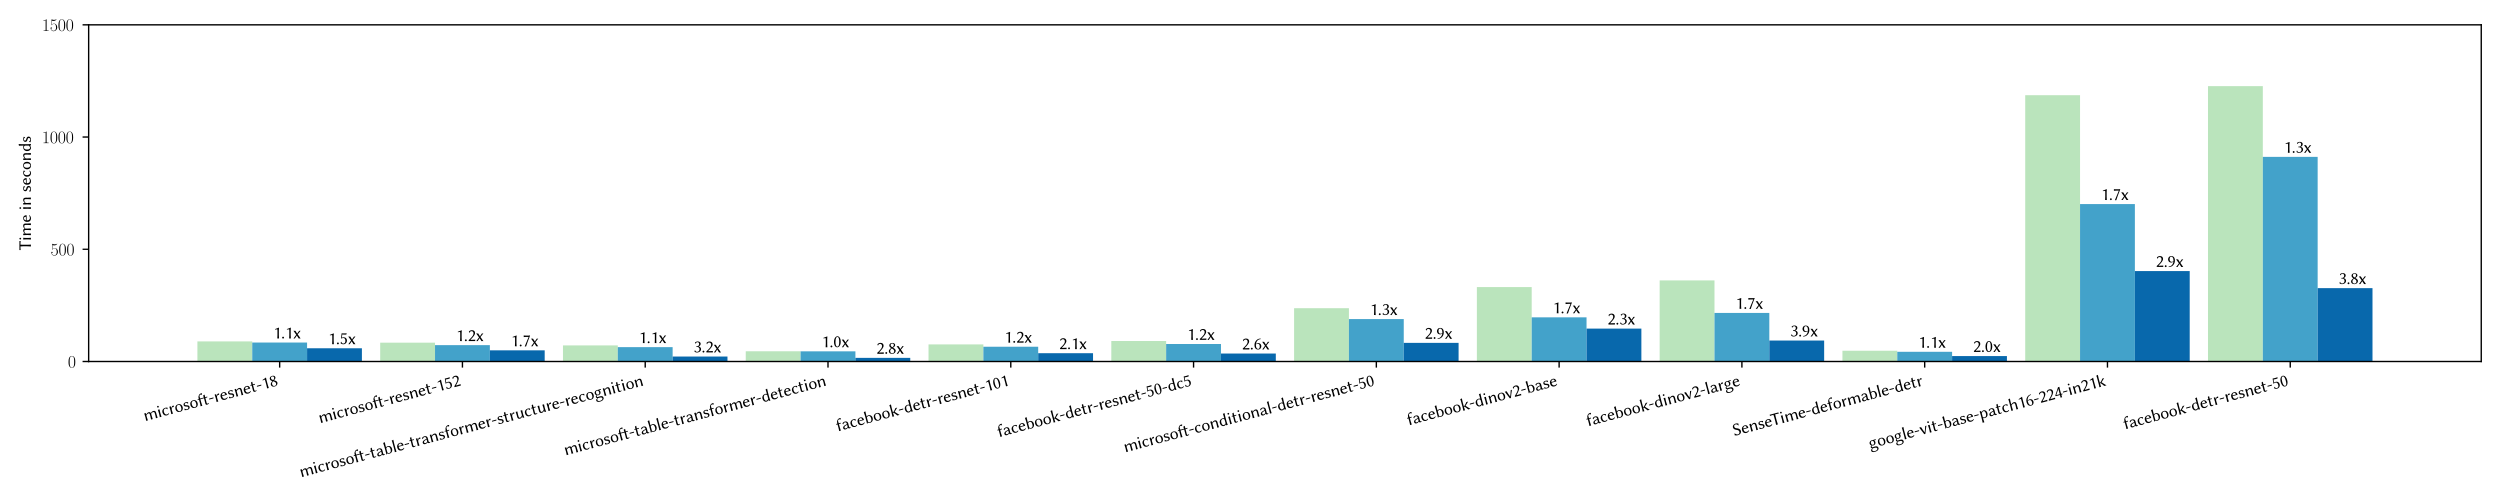 <?xml version="1.0" encoding="utf-8" standalone="no"?>
<!DOCTYPE svg PUBLIC "-//W3C//DTD SVG 1.1//EN"
  "http://www.w3.org/Graphics/SVG/1.1/DTD/svg11.dtd">
<svg xmlns:xlink="http://www.w3.org/1999/xlink" width="1440pt" height="288pt" viewBox="0 0 1440 288" xmlns="http://www.w3.org/2000/svg" version="1.1">
 <defs>
  <style type="text/css">*{stroke-linejoin: round; stroke-linecap: butt}</style>
 </defs>
 <g id="figure_1">
  <g id="patch_1">
   <path d="M 0 288 
L 1440 288 
L 1440 0 
L 0 0 
z
" style="fill: #ffffff"/>
  </g>
  <g id="axes_1">
   <g id="patch_2">
    <path d="M 51.063 208.221 
L 1429.2 208.221 
L 1429.2 14.293 
L 51.063 14.293 
z
" style="fill: #ffffff"/>
   </g>
   <g id="patch_3">
    <path d="M 113.705 208.221 
L 145.29 208.221 
L 145.29 196.658 
L 113.705 196.658 
z
" clip-path="url(#pcfabf74975)" style="fill: #bae4bc"/>
   </g>
   <g id="patch_4">
    <path d="M 218.987 208.221 
L 250.572 208.221 
L 250.572 197.363 
L 218.987 197.363 
z
" clip-path="url(#pcfabf74975)" style="fill: #bae4bc"/>
   </g>
   <g id="patch_5">
    <path d="M 324.269 208.221 
L 355.853 208.221 
L 355.853 198.937 
L 324.269 198.937 
z
" clip-path="url(#pcfabf74975)" style="fill: #bae4bc"/>
   </g>
   <g id="patch_6">
    <path d="M 429.55 208.221 
L 461.135 208.221 
L 461.135 202.322 
L 429.55 202.322 
z
" clip-path="url(#pcfabf74975)" style="fill: #bae4bc"/>
   </g>
   <g id="patch_7">
    <path d="M 534.832 208.221 
L 566.417 208.221 
L 566.417 198.37 
L 534.832 198.37 
z
" clip-path="url(#pcfabf74975)" style="fill: #bae4bc"/>
   </g>
   <g id="patch_8">
    <path d="M 640.114 208.221 
L 671.698 208.221 
L 671.698 196.407 
L 640.114 196.407 
z
" clip-path="url(#pcfabf74975)" style="fill: #bae4bc"/>
   </g>
   <g id="patch_9">
    <path d="M 745.395 208.221 
L 776.98 208.221 
L 776.98 177.527 
L 745.395 177.527 
z
" clip-path="url(#pcfabf74975)" style="fill: #bae4bc"/>
   </g>
   <g id="patch_10">
    <path d="M 850.677 208.221 
L 882.262 208.221 
L 882.262 165.345 
L 850.677 165.345 
z
" clip-path="url(#pcfabf74975)" style="fill: #bae4bc"/>
   </g>
   <g id="patch_11">
    <path d="M 955.959 208.221 
L 987.543 208.221 
L 987.543 161.514 
L 955.959 161.514 
z
" clip-path="url(#pcfabf74975)" style="fill: #bae4bc"/>
   </g>
   <g id="patch_12">
    <path d="M 1061.241 208.221 
L 1092.825 208.221 
L 1092.825 202.012 
L 1061.241 202.012 
z
" clip-path="url(#pcfabf74975)" style="fill: #bae4bc"/>
   </g>
   <g id="patch_13">
    <path d="M 1166.522 208.221 
L 1198.107 208.221 
L 1198.107 54.848 
L 1166.522 54.848 
z
" clip-path="url(#pcfabf74975)" style="fill: #bae4bc"/>
   </g>
   <g id="patch_14">
    <path d="M 1271.804 208.221 
L 1303.388 208.221 
L 1303.388 49.629 
L 1271.804 49.629 
z
" clip-path="url(#pcfabf74975)" style="fill: #bae4bc"/>
   </g>
   <g id="patch_15">
    <path d="M 145.29 208.221 
L 176.874 208.221 
L 176.874 197.288 
L 145.29 197.288 
z
" clip-path="url(#pcfabf74975)" style="fill: #43a2ca"/>
   </g>
   <g id="patch_16">
    <path d="M 250.572 208.221 
L 282.156 208.221 
L 282.156 198.814 
L 250.572 198.814 
z
" clip-path="url(#pcfabf74975)" style="fill: #43a2ca"/>
   </g>
   <g id="patch_17">
    <path d="M 355.853 208.221 
L 387.438 208.221 
L 387.438 199.961 
L 355.853 199.961 
z
" clip-path="url(#pcfabf74975)" style="fill: #43a2ca"/>
   </g>
   <g id="patch_18">
    <path d="M 461.135 208.221 
L 492.719 208.221 
L 492.719 202.359 
L 461.135 202.359 
z
" clip-path="url(#pcfabf74975)" style="fill: #43a2ca"/>
   </g>
   <g id="patch_19">
    <path d="M 566.417 208.221 
L 598.001 208.221 
L 598.001 199.729 
L 566.417 199.729 
z
" clip-path="url(#pcfabf74975)" style="fill: #43a2ca"/>
   </g>
   <g id="patch_20">
    <path d="M 671.698 208.221 
L 703.283 208.221 
L 703.283 198.13 
L 671.698 198.13 
z
" clip-path="url(#pcfabf74975)" style="fill: #43a2ca"/>
   </g>
   <g id="patch_21">
    <path d="M 776.98 208.221 
L 808.565 208.221 
L 808.565 183.8 
L 776.98 183.8 
z
" clip-path="url(#pcfabf74975)" style="fill: #43a2ca"/>
   </g>
   <g id="patch_22">
    <path d="M 882.262 208.221 
L 913.846 208.221 
L 913.846 182.786 
L 882.262 182.786 
z
" clip-path="url(#pcfabf74975)" style="fill: #43a2ca"/>
   </g>
   <g id="patch_23">
    <path d="M 987.543 208.221 
L 1019.128 208.221 
L 1019.128 180.238 
L 987.543 180.238 
z
" clip-path="url(#pcfabf74975)" style="fill: #43a2ca"/>
   </g>
   <g id="patch_24">
    <path d="M 1092.825 208.221 
L 1124.41 208.221 
L 1124.41 202.655 
L 1092.825 202.655 
z
" clip-path="url(#pcfabf74975)" style="fill: #43a2ca"/>
   </g>
   <g id="patch_25">
    <path d="M 1198.107 208.221 
L 1229.691 208.221 
L 1229.691 117.547 
L 1198.107 117.547 
z
" clip-path="url(#pcfabf74975)" style="fill: #43a2ca"/>
   </g>
   <g id="patch_26">
    <path d="M 1303.388 208.221 
L 1334.973 208.221 
L 1334.973 90.36 
L 1303.388 90.36 
z
" clip-path="url(#pcfabf74975)" style="fill: #43a2ca"/>
   </g>
   <g id="patch_27">
    <path d="M 176.874 208.221 
L 208.459 208.221 
L 208.459 200.606 
L 176.874 200.606 
z
" clip-path="url(#pcfabf74975)" style="fill: #0868ac"/>
   </g>
   <g id="patch_28">
    <path d="M 282.156 208.221 
L 313.741 208.221 
L 313.741 201.809 
L 282.156 201.809 
z
" clip-path="url(#pcfabf74975)" style="fill: #0868ac"/>
   </g>
   <g id="patch_29">
    <path d="M 387.438 208.221 
L 419.022 208.221 
L 419.022 205.348 
L 387.438 205.348 
z
" clip-path="url(#pcfabf74975)" style="fill: #0868ac"/>
   </g>
   <g id="patch_30">
    <path d="M 492.719 208.221 
L 524.304 208.221 
L 524.304 206.125 
L 492.719 206.125 
z
" clip-path="url(#pcfabf74975)" style="fill: #0868ac"/>
   </g>
   <g id="patch_31">
    <path d="M 598.001 208.221 
L 629.586 208.221 
L 629.586 203.44 
L 598.001 203.44 
z
" clip-path="url(#pcfabf74975)" style="fill: #0868ac"/>
   </g>
   <g id="patch_32">
    <path d="M 703.283 208.221 
L 734.867 208.221 
L 734.867 203.637 
L 703.283 203.637 
z
" clip-path="url(#pcfabf74975)" style="fill: #0868ac"/>
   </g>
   <g id="patch_33">
    <path d="M 808.565 208.221 
L 840.149 208.221 
L 840.149 197.504 
L 808.565 197.504 
z
" clip-path="url(#pcfabf74975)" style="fill: #0868ac"/>
   </g>
   <g id="patch_34">
    <path d="M 913.846 208.221 
L 945.431 208.221 
L 945.431 189.273 
L 913.846 189.273 
z
" clip-path="url(#pcfabf74975)" style="fill: #0868ac"/>
   </g>
   <g id="patch_35">
    <path d="M 1019.128 208.221 
L 1050.712 208.221 
L 1050.712 196.148 
L 1019.128 196.148 
z
" clip-path="url(#pcfabf74975)" style="fill: #0868ac"/>
   </g>
   <g id="patch_36">
    <path d="M 1124.41 208.221 
L 1155.994 208.221 
L 1155.994 205.082 
L 1124.41 205.082 
z
" clip-path="url(#pcfabf74975)" style="fill: #0868ac"/>
   </g>
   <g id="patch_37">
    <path d="M 1229.691 208.221 
L 1261.276 208.221 
L 1261.276 156.122 
L 1229.691 156.122 
z
" clip-path="url(#pcfabf74975)" style="fill: #0868ac"/>
   </g>
   <g id="patch_38">
    <path d="M 1334.973 208.221 
L 1366.557 208.221 
L 1366.557 165.972 
L 1334.973 165.972 
z
" clip-path="url(#pcfabf74975)" style="fill: #0868ac"/>
   </g>
   <g id="matplotlib.axis_1">
    <g id="xtick_1">
     <g id="line2d_1">
      <defs>
       <path id="m47dfa47094" d="M 0 0 
L 0 3.5 
" style="stroke: #000000; stroke-width: 0.8"/>
      </defs>
      <g>
       <use xlink:href="#m47dfa47094" x="161.082" y="208.221" style="stroke: #000000; stroke-width: 0.8"/>
      </g>
     </g>
     <g id="text_1">
      <!-- microsoft-resnet-18 -->
      <g transform="translate(83.498 242.594) rotate(-15) scale(0.1 -0.1)">
       <defs>
        <path id="LinBiolinumT-6d" d="M 1037 2231 
L 1037 2717 
C 1037 2765 1030 2778 998 2778 
C 858 2752 627 2752 480 2759 
L 467 2739 
C 512 2466 525 1981 525 1503 
L 525 1152 
C 525 675 518 350 467 6 
L 480 -13 
C 557 0 704 0 781 0 
C 858 0 1005 0 1082 -13 
L 1094 6 
C 1043 366 1037 662 1037 1142 
L 1037 1907 
C 1338 2209 1696 2399 1920 2399 
C 2163 2399 2342 2260 2342 1837 
L 2342 1142 
C 2342 668 2336 347 2285 6 
L 2298 -13 
C 2374 0 2522 0 2598 0 
C 2675 0 2822 0 2899 -13 
L 2912 6 
C 2861 366 2854 662 2854 1142 
L 2854 1780 
C 2854 1868 2854 1944 2848 2020 
C 3155 2355 3411 2399 3661 2399 
C 4006 2399 4173 2260 4173 1837 
L 4173 1142 
C 4173 668 4166 347 4115 6 
L 4128 -13 
C 4205 0 4352 0 4429 0 
C 4506 0 4653 0 4730 -13 
L 4742 6 
C 4691 367 4685 664 4685 1144 
L 4685 1778 
C 4685 2341 4582 2784 3891 2784 
C 3546 2784 3174 2662 2810 2279 
C 2752 2586 2490 2784 2131 2784 
C 1734 2784 1357 2529 1056 2210 
L 1037 2231 
z
" transform="scale(0.016)"/>
        <path id="LinBiolinumT-69" d="M 512 3833 
C 512 3660 666 3506 838 3506 
C 1011 3506 1165 3660 1165 3833 
C 1165 4006 1011 4160 838 4160 
C 666 4160 512 4006 512 3833 
z
M 576 1506 
L 576 1155 
C 576 676 563 351 518 6 
L 531 -13 
C 608 0 755 0 832 0 
C 909 0 1056 0 1133 -13 
L 1146 6 
C 1101 370 1088 670 1088 1155 
L 1088 1609 
C 1088 2088 1107 2318 1146 2707 
C 1146 2759 1139 2765 1088 2765 
C 941 2752 666 2752 531 2765 
L 518 2745 
C 557 2471 576 1985 576 1506 
z
" transform="scale(0.016)"/>
        <path id="LinBiolinumT-63" d="M 1600 2527 
C 1850 2527 2074 2352 2240 2066 
L 2323 2073 
L 2470 2585 
L 2458 2604 
C 2259 2707 1926 2784 1606 2784 
C 941 2784 243 2250 243 1398 
C 243 526 749 -32 1530 -32 
C 1914 -32 2214 95 2470 420 
L 2349 551 
L 2323 551 
C 2080 339 1875 289 1638 289 
C 1171 289 806 700 806 1429 
C 806 2116 1178 2527 1600 2527 
z
" transform="scale(0.016)"/>
        <path id="LinBiolinumT-72" d="M 1069 2114 
L 1069 2718 
C 1069 2765 1062 2778 1030 2778 
C 890 2752 659 2752 512 2759 
L 499 2739 
C 544 2466 557 1981 557 1503 
L 557 1152 
C 557 675 550 350 499 6 
L 512 -13 
C 589 0 736 0 813 0 
C 890 0 1037 0 1114 -13 
L 1126 6 
C 1082 366 1069 662 1069 1141 
L 1069 1470 
C 1069 1734 1152 1886 1286 2095 
C 1382 2233 1523 2315 1645 2315 
C 1773 2315 1894 2303 1978 2227 
L 2029 2240 
L 2157 2738 
L 2131 2755 
C 2022 2776 2016 2784 1901 2784 
C 1555 2784 1370 2586 1088 2101 
L 1069 2114 
z
" transform="scale(0.016)"/>
        <path id="LinBiolinumT-6f" d="M 243 1316 
C 243 563 749 -32 1600 -32 
C 2445 -32 2957 551 2957 1373 
C 2957 2226 2490 2784 1626 2784 
C 787 2784 243 2207 243 1316 
z
M 1581 2527 
C 2259 2527 2394 2015 2394 1260 
C 2394 668 2086 224 1658 224 
C 979 224 806 942 806 1423 
C 806 1966 979 2527 1581 2527 
z
" transform="scale(0.016)"/>
        <path id="LinBiolinumT-73" d="M 320 668 
L 211 141 
C 576 13 934 -32 1178 -32 
C 2061 -32 2266 481 2266 826 
C 2266 1338 1850 1539 1395 1645 
C 1152 1701 800 1820 800 2133 
C 800 2389 1011 2527 1286 2527 
C 1619 2527 1824 2271 1971 2103 
L 2061 2109 
L 2189 2572 
L 2176 2591 
C 1990 2687 1638 2784 1312 2784 
C 838 2784 346 2539 346 2020 
C 346 1520 730 1357 1114 1250 
C 1485 1151 1760 1050 1760 744 
C 1760 412 1510 224 1171 224 
C 864 224 595 428 416 668 
L 320 668 
z
" transform="scale(0.016)"/>
        <path id="LinBiolinumT-81" d="M 634 2467 
L 634 1282 
C 634 807 627 346 570 0 
L 576 -19 
C 576 -19 666 0 890 0 
C 1107 0 1197 -19 1197 -19 
L 1210 0 
C 1158 365 1146 801 1146 1282 
L 1146 2467 
L 2501 2467 
L 2501 1480 
C 2501 1095 2482 635 2482 443 
C 2482 141 2687 -64 2981 -64 
C 3250 -64 3538 6 3788 237 
L 3711 397 
C 3538 294 3372 282 3205 282 
C 3033 282 2994 435 2994 699 
C 2994 891 3013 1166 3013 1551 
L 3013 2467 
L 3257 2467 
C 3410 2467 3634 2461 3717 2454 
C 3737 2557 3756 2621 3794 2717 
L 3762 2762 
C 3673 2755 3461 2749 3314 2749 
L 3013 2749 
C 3013 3230 3020 3268 3045 3639 
C 3045 3684 3026 3703 2988 3703 
C 2828 3639 2732 3562 2470 3543 
L 2457 3524 
C 2501 3255 2501 3120 2501 2749 
L 1146 2749 
L 1146 2813 
C 1146 2979 1114 3312 1114 3428 
C 1114 3780 1280 4087 1644 4087 
C 1830 4087 1945 3991 2015 3863 
L 2086 3870 
C 2131 4042 2195 4273 2265 4394 
L 2258 4414 
C 2207 4446 2092 4471 1971 4471 
C 1568 4471 1216 4298 985 3985 
C 755 3671 634 3504 634 3005 
L 634 2749 
C 493 2749 346 2749 262 2762 
C 218 2660 186 2595 122 2499 
L 154 2454 
C 269 2461 480 2467 627 2467 
L 634 2467 
z
" transform="scale(0.016)"/>
        <path id="LinBiolinumT-2d" d="M 1754 1536 
C 1837 1536 1926 1696 1926 1767 
C 1926 1824 1901 1882 1837 1882 
L 371 1882 
C 294 1882 211 1747 211 1645 
C 211 1587 250 1536 307 1536 
L 1754 1536 
z
" transform="scale(0.016)"/>
        <path id="LinBiolinumT-65" d="M 800 1792 
C 909 2399 1331 2527 1530 2527 
C 1786 2527 2067 2311 2067 1874 
C 2067 1821 2042 1792 1978 1792 
L 800 1792 
z
M 2509 700 
C 2285 456 1984 346 1632 346 
C 1414 346 1114 431 934 715 
C 819 895 781 1160 781 1535 
L 2522 1535 
C 2592 1535 2637 1572 2637 1638 
C 2637 2147 2374 2784 1530 2784 
C 870 2784 218 2263 218 1341 
C 218 984 294 633 506 382 
C 723 124 1094 -32 1523 -32 
C 1984 -32 2394 205 2637 540 
L 2509 700 
z
" transform="scale(0.016)"/>
        <path id="LinBiolinumT-6e" d="M 2944 1144 
C 2944 1348 2957 1581 2957 1784 
C 2957 2442 2739 2784 2163 2784 
C 1920 2784 1466 2688 1056 2210 
L 1043 2231 
L 1043 2717 
C 1043 2765 1037 2778 1005 2778 
C 864 2752 634 2752 486 2759 
L 474 2739 
C 518 2466 531 1981 531 1503 
L 531 1152 
C 531 675 525 350 474 6 
L 486 -13 
C 563 0 710 0 787 0 
C 864 0 1011 0 1088 -13 
L 1101 6 
C 1050 366 1043 662 1043 1142 
L 1043 1881 
C 1370 2260 1741 2399 1971 2399 
C 2298 2399 2432 2273 2432 1761 
L 2432 1142 
C 2432 668 2419 347 2374 6 
L 2387 -13 
C 2464 0 2611 0 2688 0 
C 2765 0 2912 0 2989 -13 
L 3002 6 
C 2950 367 2944 664 2944 1144 
z
" transform="scale(0.016)"/>
        <path id="LinBiolinumT-74" d="M 608 2752 
C 480 2752 339 2752 262 2765 
C 218 2663 186 2599 122 2502 
L 154 2464 
C 262 2464 461 2464 608 2464 
L 608 1599 
C 608 1219 589 764 589 575 
C 589 164 858 -32 1152 -32 
C 1421 -32 1626 31 1894 203 
L 1818 361 
C 1619 285 1472 285 1312 310 
C 1158 335 1101 487 1101 828 
C 1101 1018 1120 1289 1120 1668 
L 1120 2464 
L 1363 2464 
C 1517 2464 1741 2464 1824 2458 
C 1843 2561 1862 2624 1901 2720 
L 1869 2752 
C 1754 2752 1568 2752 1421 2752 
L 1120 2752 
C 1120 3233 1126 3317 1152 3689 
C 1152 3734 1133 3753 1094 3753 
C 934 3689 858 3618 646 3593 
L 634 3573 
C 621 3349 608 3124 608 2752 
z
" transform="scale(0.016)"/>
        <path id="LinBiolinumT-31" d="M 2086 1214 
L 2086 2845 
C 2086 3539 2125 3796 2138 3886 
C 2138 3918 2118 3918 2093 3918 
C 1677 3784 1190 3534 691 3380 
L 730 3194 
C 1018 3226 1331 3296 1459 3296 
C 1574 3296 1574 3040 1574 2808 
L 1574 1214 
C 1574 713 1568 367 1523 0 
L 1530 0 
C 1530 0 1709 0 1824 0 
C 1952 0 2131 -19 2131 -19 
L 2144 0 
C 2099 386 2086 707 2086 1214 
z
" transform="scale(0.016)"/>
        <path id="LinBiolinumT-38" d="M 1504 3712 
C 1920 3712 2074 3430 2074 3131 
C 2074 2786 1734 2479 1555 2352 
L 1357 2466 
C 954 2728 909 2964 909 3162 
C 909 3463 1120 3712 1504 3712 
z
M 2547 3125 
C 2547 3584 2176 3923 1542 3923 
C 890 3923 429 3540 429 3048 
C 429 2690 627 2371 992 2160 
L 1120 2090 
C 960 1968 832 1866 672 1725 
C 410 1495 250 1208 250 958 
C 250 307 768 -32 1446 -32 
C 2285 -32 2739 576 2739 1061 
C 2739 1431 2534 1712 2182 1942 
L 1792 2198 
C 2080 2389 2547 2715 2547 3125 
z
M 1459 180 
C 1165 180 749 384 749 959 
C 749 1151 800 1579 1350 1943 
L 1645 1758 
C 2042 1509 2208 1228 2208 927 
C 2208 307 1754 180 1459 180 
z
" transform="scale(0.016)"/>
       </defs>
       <use xlink:href="#LinBiolinumT-6d" transform="scale(0.996)"/>
       <use xlink:href="#LinBiolinumT-69" transform="translate(80.399 0) scale(0.996)"/>
       <use xlink:href="#LinBiolinumT-63" transform="translate(106.301 0) scale(0.996)"/>
       <use xlink:href="#LinBiolinumT-72" transform="translate(149.041 0) scale(0.996)"/>
       <use xlink:href="#LinBiolinumT-6f" transform="translate(183.611 0) scale(0.996)"/>
       <use xlink:href="#LinBiolinumT-73" transform="translate(233.425 0) scale(0.996)"/>
       <use xlink:href="#LinBiolinumT-6f" transform="translate(272.877 0) scale(0.996)"/>
       <use xlink:href="#LinBiolinumT-81" transform="translate(322.69 0) scale(0.996)"/>
       <use xlink:href="#LinBiolinumT-2d" transform="translate(386.052 0) scale(0.996)"/>
       <use xlink:href="#LinBiolinumT-72" transform="translate(419.228 0) scale(0.996)"/>
       <use xlink:href="#LinBiolinumT-65" transform="translate(453.798 0) scale(0.996)"/>
       <use xlink:href="#LinBiolinumT-73" transform="translate(498.929 0) scale(0.996)"/>
       <use xlink:href="#LinBiolinumT-6e" transform="translate(538.381 0) scale(0.996)"/>
       <use xlink:href="#LinBiolinumT-65" transform="translate(592.079 0) scale(0.996)"/>
       <use xlink:href="#LinBiolinumT-74" transform="translate(637.21 0) scale(0.996)"/>
       <use xlink:href="#LinBiolinumT-2d" transform="translate(671.083 0) scale(0.996)"/>
       <use xlink:href="#LinBiolinumT-31" transform="translate(704.259 0) scale(0.996)"/>
       <use xlink:href="#LinBiolinumT-38" transform="translate(750.585 0) scale(0.996)"/>
      </g>
     </g>
    </g>
    <g id="xtick_2">
     <g id="line2d_2">
      <g>
       <use xlink:href="#m47dfa47094" x="266.364" y="208.221" style="stroke: #000000; stroke-width: 0.8"/>
      </g>
     </g>
     <g id="text_2">
      <!-- microsoft-resnet-152 -->
      <g transform="translate(184.305 243.793) rotate(-15) scale(0.1 -0.1)">
       <defs>
        <path id="LinBiolinumT-35" d="M 1293 -32 
C 2054 -32 2598 538 2598 1303 
C 2598 1932 2182 2496 1466 2496 
C 1203 2496 909 2451 768 2400 
L 902 3514 
C 1139 3482 1414 3456 1715 3456 
C 1907 3456 2125 3456 2387 3488 
L 2490 3931 
L 2445 3950 
C 2080 3893 1734 3893 1395 3893 
C 1158 3893 883 3893 666 3925 
L 461 2057 
L 506 2038 
C 762 2142 998 2240 1299 2240 
C 1715 2240 2035 1901 2035 1193 
C 2035 595 1741 224 1306 224 
C 826 224 742 484 531 874 
L 442 867 
L 301 348 
L 326 329 
C 486 187 806 -32 1293 -32 
z
" transform="scale(0.016)"/>
        <path id="LinBiolinumT-32" d="M 1421 3584 
C 1754 3584 2099 3276 2099 2826 
C 2099 2557 2022 2216 1856 1966 
C 1395 1278 666 636 346 333 
C 339 308 339 282 339 250 
C 339 154 371 58 403 0 
C 877 0 1146 0 1613 0 
C 2074 0 2266 0 2726 0 
C 2714 63 2707 139 2707 210 
C 2707 310 2714 412 2739 507 
C 2374 475 2182 456 1568 456 
C 1344 456 1216 456 1043 443 
C 1037 456 1037 462 1037 475 
C 1037 533 1101 604 1146 649 
C 1459 952 1760 1240 2182 1813 
C 2419 2135 2650 2547 2650 2914 
C 2650 3525 2240 3949 1523 3949 
C 941 3949 570 3622 422 3430 
L 563 2985 
L 646 2979 
C 736 3172 768 3307 928 3436 
C 1056 3539 1242 3584 1421 3584 
z
" transform="scale(0.016)"/>
       </defs>
       <use xlink:href="#LinBiolinumT-6d" transform="scale(0.996)"/>
       <use xlink:href="#LinBiolinumT-69" transform="translate(80.399 0) scale(0.996)"/>
       <use xlink:href="#LinBiolinumT-63" transform="translate(106.301 0) scale(0.996)"/>
       <use xlink:href="#LinBiolinumT-72" transform="translate(149.041 0) scale(0.996)"/>
       <use xlink:href="#LinBiolinumT-6f" transform="translate(183.611 0) scale(0.996)"/>
       <use xlink:href="#LinBiolinumT-73" transform="translate(233.425 0) scale(0.996)"/>
       <use xlink:href="#LinBiolinumT-6f" transform="translate(272.877 0) scale(0.996)"/>
       <use xlink:href="#LinBiolinumT-81" transform="translate(322.69 0) scale(0.996)"/>
       <use xlink:href="#LinBiolinumT-2d" transform="translate(386.052 0) scale(0.996)"/>
       <use xlink:href="#LinBiolinumT-72" transform="translate(419.228 0) scale(0.996)"/>
       <use xlink:href="#LinBiolinumT-65" transform="translate(453.798 0) scale(0.996)"/>
       <use xlink:href="#LinBiolinumT-73" transform="translate(498.929 0) scale(0.996)"/>
       <use xlink:href="#LinBiolinumT-6e" transform="translate(538.381 0) scale(0.996)"/>
       <use xlink:href="#LinBiolinumT-65" transform="translate(592.079 0) scale(0.996)"/>
       <use xlink:href="#LinBiolinumT-74" transform="translate(637.21 0) scale(0.996)"/>
       <use xlink:href="#LinBiolinumT-2d" transform="translate(671.083 0) scale(0.996)"/>
       <use xlink:href="#LinBiolinumT-31" transform="translate(704.259 0) scale(0.996)"/>
       <use xlink:href="#LinBiolinumT-35" transform="translate(750.585 0) scale(0.996)"/>
       <use xlink:href="#LinBiolinumT-32" transform="translate(796.911 0) scale(0.996)"/>
      </g>
     </g>
    </g>
    <g id="xtick_3">
     <g id="line2d_3">
      <g>
       <use xlink:href="#m47dfa47094" x="371.646" y="208.221" style="stroke: #000000; stroke-width: 0.8"/>
      </g>
     </g>
     <g id="text_3">
      <!-- microsoft-table-transformer-structure-recognition -->
      <g transform="translate(173.387 274.929) rotate(-15) scale(0.1 -0.1)">
       <defs>
        <path id="LinBiolinumT-61" d="M 1984 1442 
L 1958 700 
C 1958 619 1920 576 1869 538 
C 1690 407 1472 295 1280 295 
C 992 295 806 482 806 675 
C 806 956 941 1168 1440 1299 
L 1984 1442 
z
M 1984 339 
C 2061 90 2246 -32 2483 -32 
C 2643 -32 2842 6 2995 167 
L 2944 326 
C 2874 301 2822 295 2771 295 
C 2707 295 2624 301 2586 339 
C 2522 395 2477 551 2477 826 
C 2477 1008 2496 1702 2496 1771 
C 2496 2614 1926 2784 1440 2784 
C 954 2784 659 2547 499 2414 
L 480 2389 
L 589 1971 
L 672 1965 
C 851 2245 1069 2495 1376 2495 
C 1606 2495 1990 2464 1990 1760 
C 1990 1716 1965 1692 1946 1685 
L 1350 1554 
C 698 1409 288 1071 288 645 
C 288 181 614 -32 1088 -32 
C 1440 -32 1619 51 1958 339 
L 1984 339 
z
" transform="scale(0.016)"/>
        <path id="LinBiolinumT-62" d="M 1037 542 
L 1037 2159 
C 1286 2408 1446 2527 1709 2527 
C 2099 2527 2445 2215 2445 1435 
C 2445 661 2208 224 1600 224 
C 1402 224 1165 386 1037 542 
z
M 1037 3176 
C 1037 3650 1043 3989 1075 4381 
C 1075 4425 1056 4445 1018 4445 
C 858 4381 723 4336 461 4316 
L 448 4297 
C 499 4025 525 3558 525 3077 
L 525 493 
C 525 247 518 158 493 19 
C 531 -19 608 -32 672 -32 
C 742 45 819 153 883 280 
C 1069 121 1363 -32 1638 -32 
C 2291 -32 3014 420 3014 1486 
C 3014 2250 2458 2784 1837 2784 
C 1530 2784 1254 2701 1037 2465 
L 1037 3176 
z
" transform="scale(0.016)"/>
        <path id="LinBiolinumT-6c" d="M 576 1289 
C 576 814 570 352 518 6 
L 531 -13 
C 608 0 755 0 832 0 
C 909 0 1056 0 1133 -13 
L 1146 6 
C 1094 372 1088 808 1088 1289 
L 1088 3213 
C 1088 3694 1114 4015 1146 4419 
C 1146 4463 1126 4483 1088 4483 
C 928 4419 794 4374 531 4354 
L 518 4335 
C 570 4059 576 3585 576 3097 
L 576 1289 
z
" transform="scale(0.016)"/>
        <path id="LinBiolinumT-66" d="M 634 2752 
C 493 2752 346 2752 262 2765 
C 218 2663 186 2599 122 2502 
L 154 2464 
C 269 2464 480 2464 627 2464 
L 634 2464 
L 634 1276 
C 634 797 627 350 570 6 
L 582 -13 
C 659 0 813 0 890 0 
C 966 0 1120 0 1197 -13 
L 1210 6 
C 1158 370 1146 797 1146 1276 
L 1146 2464 
L 1363 2464 
C 1517 2464 1741 2464 1824 2458 
C 1843 2561 1862 2624 1901 2720 
L 1869 2752 
C 1760 2752 1568 2752 1421 2752 
L 1146 2752 
L 1146 2810 
C 1146 3041 1114 3376 1114 3491 
C 1114 3845 1344 4089 1709 4089 
C 1875 4089 2010 3992 2080 3864 
L 2150 3870 
C 2195 4044 2266 4263 2330 4397 
L 2323 4417 
C 2272 4448 2157 4480 2035 4480 
C 1632 4480 1229 4294 986 3985 
C 742 3677 634 3376 634 3003 
L 634 2752 
z
" transform="scale(0.016)"/>
        <path id="LinBiolinumT-75" d="M 2336 590 
L 2362 571 
L 2394 0 
C 2394 0 2400 0 2419 0 
C 2502 0 2579 0 2675 0 
C 2752 0 2874 0 2957 -4 
L 2970 15 
C 2918 290 2861 761 2861 1240 
L 2861 1604 
C 2861 2082 2867 2415 2918 2752 
L 2906 2765 
C 2829 2752 2682 2752 2605 2752 
C 2528 2752 2381 2752 2304 2772 
L 2291 2752 
C 2342 2392 2349 2094 2349 1613 
L 2349 992 
C 2157 669 1786 327 1472 327 
C 1254 327 1043 397 1043 986 
L 1043 1613 
C 1043 2088 1050 2417 1101 2752 
L 1088 2765 
C 1011 2752 864 2752 787 2752 
C 710 2752 563 2752 486 2772 
L 474 2752 
C 525 2391 531 2092 531 1611 
L 531 849 
C 531 412 736 -32 1370 -32 
C 1766 -32 2125 263 2336 590 
z
" transform="scale(0.016)"/>
        <path id="LinBiolinumT-67" d="M 646 -701 
C 646 -488 838 -250 1062 -128 
C 1254 -128 1542 -128 1632 -128 
C 1939 -128 2138 -128 2310 -230 
C 2496 -338 2560 -523 2560 -689 
C 2560 -1077 2035 -1280 1485 -1280 
C 1069 -1280 646 -1139 646 -701 
z
M 2496 1789 
C 2496 2231 2323 2437 2176 2533 
C 2368 2533 2579 2503 2842 2475 
L 2861 2494 
C 2848 2551 2842 2601 2842 2658 
C 2842 2714 2848 2765 2861 2821 
L 2842 2821 
C 2534 2821 2310 2752 1830 2752 
C 1715 2773 1574 2784 1440 2784 
C 934 2784 352 2442 352 1805 
C 352 1321 627 1102 806 999 
C 621 871 397 686 397 468 
C 397 205 550 -25 896 -83 
C 717 -160 518 -282 352 -410 
C 269 -531 205 -710 205 -832 
C 205 -1338 755 -1556 1434 -1556 
C 2432 -1556 3027 -1139 3027 -537 
C 3027 -255 2938 -57 2758 97 
C 2515 302 2080 302 1856 302 
C 1747 302 1491 302 1344 278 
C 1254 271 1190 263 1158 263 
C 979 263 787 289 787 564 
C 787 692 819 800 960 922 
C 1043 877 1242 832 1434 832 
C 2099 832 2496 1281 2496 1789 
z
M 1997 1781 
C 1997 1390 1837 1089 1453 1089 
C 992 1089 851 1390 851 1834 
C 851 2257 1043 2533 1414 2533 
C 1830 2533 1997 2238 1997 1781 
z
" transform="scale(0.016)"/>
       </defs>
       <use xlink:href="#LinBiolinumT-6d" transform="scale(0.996)"/>
       <use xlink:href="#LinBiolinumT-69" transform="translate(80.399 0) scale(0.996)"/>
       <use xlink:href="#LinBiolinumT-63" transform="translate(106.301 0) scale(0.996)"/>
       <use xlink:href="#LinBiolinumT-72" transform="translate(149.041 0) scale(0.996)"/>
       <use xlink:href="#LinBiolinumT-6f" transform="translate(183.611 0) scale(0.996)"/>
       <use xlink:href="#LinBiolinumT-73" transform="translate(233.425 0) scale(0.996)"/>
       <use xlink:href="#LinBiolinumT-6f" transform="translate(272.877 0) scale(0.996)"/>
       <use xlink:href="#LinBiolinumT-81" transform="translate(322.69 0) scale(0.996)"/>
       <use xlink:href="#LinBiolinumT-2d" transform="translate(386.052 0) scale(0.996)"/>
       <use xlink:href="#LinBiolinumT-74" transform="translate(419.228 0) scale(0.996)"/>
       <use xlink:href="#LinBiolinumT-61" transform="translate(453.101 0) scale(0.996)"/>
       <use xlink:href="#LinBiolinumT-62" transform="translate(501.021 0) scale(0.996)"/>
       <use xlink:href="#LinBiolinumT-6c" transform="translate(551.233 0) scale(0.996)"/>
       <use xlink:href="#LinBiolinumT-65" transform="translate(576.339 0) scale(0.996)"/>
       <use xlink:href="#LinBiolinumT-2d" transform="translate(621.469 0) scale(0.996)"/>
       <use xlink:href="#LinBiolinumT-74" transform="translate(654.645 0) scale(0.996)"/>
       <use xlink:href="#LinBiolinumT-72" transform="translate(688.518 0) scale(0.996)"/>
       <use xlink:href="#LinBiolinumT-61" transform="translate(723.885 0) scale(0.996)"/>
       <use xlink:href="#LinBiolinumT-6e" transform="translate(771.806 0) scale(0.996)"/>
       <use xlink:href="#LinBiolinumT-73" transform="translate(825.504 0) scale(0.996)"/>
       <use xlink:href="#LinBiolinumT-66" transform="translate(864.956 0) scale(0.996)"/>
       <use xlink:href="#LinBiolinumT-6f" transform="translate(896.239 0) scale(0.996)"/>
       <use xlink:href="#LinBiolinumT-72" transform="translate(946.052 0) scale(0.996)"/>
       <use xlink:href="#LinBiolinumT-6d" transform="translate(981.419 0) scale(0.996)"/>
       <use xlink:href="#LinBiolinumT-65" transform="translate(1061.818 0) scale(0.996)"/>
       <use xlink:href="#LinBiolinumT-72" transform="translate(1106.949 0) scale(0.996)"/>
       <use xlink:href="#LinBiolinumT-2d" transform="translate(1142.316 0) scale(0.996)"/>
       <use xlink:href="#LinBiolinumT-73" transform="translate(1175.492 0) scale(0.996)"/>
       <use xlink:href="#LinBiolinumT-74" transform="translate(1214.944 0) scale(0.996)"/>
       <use xlink:href="#LinBiolinumT-72" transform="translate(1248.817 0) scale(0.996)"/>
       <use xlink:href="#LinBiolinumT-75" transform="translate(1284.184 0) scale(0.996)"/>
       <use xlink:href="#LinBiolinumT-63" transform="translate(1337.683 0) scale(0.996)"/>
       <use xlink:href="#LinBiolinumT-74" transform="translate(1380.423 0) scale(0.996)"/>
       <use xlink:href="#LinBiolinumT-75" transform="translate(1414.296 0) scale(0.996)"/>
       <use xlink:href="#LinBiolinumT-72" transform="translate(1467.795 0) scale(0.996)"/>
       <use xlink:href="#LinBiolinumT-65" transform="translate(1502.366 0) scale(0.996)"/>
       <use xlink:href="#LinBiolinumT-2d" transform="translate(1547.496 0) scale(0.996)"/>
       <use xlink:href="#LinBiolinumT-72" transform="translate(1580.672 0) scale(0.996)"/>
       <use xlink:href="#LinBiolinumT-65" transform="translate(1615.242 0) scale(0.996)"/>
       <use xlink:href="#LinBiolinumT-63" transform="translate(1661.07 0) scale(0.996)"/>
       <use xlink:href="#LinBiolinumT-6f" transform="translate(1703.81 0) scale(0.996)"/>
       <use xlink:href="#LinBiolinumT-67" transform="translate(1753.623 0) scale(0.996)"/>
       <use xlink:href="#LinBiolinumT-6e" transform="translate(1803.337 0) scale(0.996)"/>
       <use xlink:href="#LinBiolinumT-69" transform="translate(1857.035 0) scale(0.996)"/>
       <use xlink:href="#LinBiolinumT-74" transform="translate(1882.938 0) scale(0.996)"/>
       <use xlink:href="#LinBiolinumT-69" transform="translate(1916.811 0) scale(0.996)"/>
       <use xlink:href="#LinBiolinumT-6f" transform="translate(1942.714 0) scale(0.996)"/>
       <use xlink:href="#LinBiolinumT-6e" transform="translate(1992.527 0) scale(0.996)"/>
      </g>
     </g>
    </g>
    <g id="xtick_4">
     <g id="line2d_4">
      <g>
       <use xlink:href="#m47dfa47094" x="476.927" y="208.221" style="stroke: #000000; stroke-width: 0.8"/>
      </g>
     </g>
     <g id="text_4">
      <!-- microsoft-table-transformer-detection -->
      <g transform="translate(325.716 262.323) rotate(-15) scale(0.1 -0.1)">
       <defs>
        <path id="LinBiolinumT-64" d="M 2310 744 
C 2080 457 1786 301 1523 301 
C 1178 301 883 638 883 1417 
C 883 2352 1395 2527 1702 2527 
C 2003 2527 2157 2402 2310 2165 
L 2310 744 
z
M 2310 384 
L 2323 384 
L 2355 12 
C 2355 -1 2374 -7 2413 -7 
C 2496 0 2541 0 2637 0 
C 2714 0 2835 0 2918 -7 
L 2931 12 
C 2880 285 2822 754 2822 1230 
L 2822 3187 
C 2822 3656 2848 3986 2880 4381 
C 2880 4425 2861 4445 2822 4445 
C 2662 4381 2528 4336 2266 4316 
L 2253 4297 
C 2304 4021 2310 3547 2310 3060 
L 2310 2643 
C 2163 2726 1901 2784 1773 2784 
C 941 2784 326 2219 326 1366 
C 326 595 794 -32 1485 -32 
C 1792 -32 2080 89 2310 384 
z
" transform="scale(0.016)"/>
       </defs>
       <use xlink:href="#LinBiolinumT-6d" transform="scale(0.996)"/>
       <use xlink:href="#LinBiolinumT-69" transform="translate(80.399 0) scale(0.996)"/>
       <use xlink:href="#LinBiolinumT-63" transform="translate(106.301 0) scale(0.996)"/>
       <use xlink:href="#LinBiolinumT-72" transform="translate(149.041 0) scale(0.996)"/>
       <use xlink:href="#LinBiolinumT-6f" transform="translate(183.611 0) scale(0.996)"/>
       <use xlink:href="#LinBiolinumT-73" transform="translate(233.425 0) scale(0.996)"/>
       <use xlink:href="#LinBiolinumT-6f" transform="translate(272.877 0) scale(0.996)"/>
       <use xlink:href="#LinBiolinumT-81" transform="translate(322.69 0) scale(0.996)"/>
       <use xlink:href="#LinBiolinumT-2d" transform="translate(386.052 0) scale(0.996)"/>
       <use xlink:href="#LinBiolinumT-74" transform="translate(419.228 0) scale(0.996)"/>
       <use xlink:href="#LinBiolinumT-61" transform="translate(453.101 0) scale(0.996)"/>
       <use xlink:href="#LinBiolinumT-62" transform="translate(501.021 0) scale(0.996)"/>
       <use xlink:href="#LinBiolinumT-6c" transform="translate(551.233 0) scale(0.996)"/>
       <use xlink:href="#LinBiolinumT-65" transform="translate(576.339 0) scale(0.996)"/>
       <use xlink:href="#LinBiolinumT-2d" transform="translate(621.469 0) scale(0.996)"/>
       <use xlink:href="#LinBiolinumT-74" transform="translate(654.645 0) scale(0.996)"/>
       <use xlink:href="#LinBiolinumT-72" transform="translate(688.518 0) scale(0.996)"/>
       <use xlink:href="#LinBiolinumT-61" transform="translate(723.885 0) scale(0.996)"/>
       <use xlink:href="#LinBiolinumT-6e" transform="translate(771.806 0) scale(0.996)"/>
       <use xlink:href="#LinBiolinumT-73" transform="translate(825.504 0) scale(0.996)"/>
       <use xlink:href="#LinBiolinumT-66" transform="translate(864.956 0) scale(0.996)"/>
       <use xlink:href="#LinBiolinumT-6f" transform="translate(896.239 0) scale(0.996)"/>
       <use xlink:href="#LinBiolinumT-72" transform="translate(946.052 0) scale(0.996)"/>
       <use xlink:href="#LinBiolinumT-6d" transform="translate(981.419 0) scale(0.996)"/>
       <use xlink:href="#LinBiolinumT-65" transform="translate(1061.818 0) scale(0.996)"/>
       <use xlink:href="#LinBiolinumT-72" transform="translate(1106.949 0) scale(0.996)"/>
       <use xlink:href="#LinBiolinumT-2d" transform="translate(1142.316 0) scale(0.996)"/>
       <use xlink:href="#LinBiolinumT-64" transform="translate(1175.492 0) scale(0.996)"/>
       <use xlink:href="#LinBiolinumT-65" transform="translate(1228.294 0) scale(0.996)"/>
       <use xlink:href="#LinBiolinumT-74" transform="translate(1273.424 0) scale(0.996)"/>
       <use xlink:href="#LinBiolinumT-65" transform="translate(1307.297 0) scale(0.996)"/>
       <use xlink:href="#LinBiolinumT-63" transform="translate(1353.125 0) scale(0.996)"/>
       <use xlink:href="#LinBiolinumT-74" transform="translate(1395.865 0) scale(0.996)"/>
       <use xlink:href="#LinBiolinumT-69" transform="translate(1429.738 0) scale(0.996)"/>
       <use xlink:href="#LinBiolinumT-6f" transform="translate(1455.641 0) scale(0.996)"/>
       <use xlink:href="#LinBiolinumT-6e" transform="translate(1505.454 0) scale(0.996)"/>
      </g>
     </g>
    </g>
    <g id="xtick_5">
     <g id="line2d_5">
      <g>
       <use xlink:href="#m47dfa47094" x="582.209" y="208.221" style="stroke: #000000; stroke-width: 0.8"/>
      </g>
     </g>
     <g id="text_5">
      <!-- facebook-detr-resnet-101 -->
      <g transform="translate(482.472 248.53) rotate(-15) scale(0.1 -0.1)">
       <defs>
        <path id="LinBiolinumT-6b" d="M 576 1285 
C 576 812 570 351 518 6 
L 531 -13 
C 608 0 755 0 832 0 
C 909 0 1056 0 1133 -13 
L 1146 6 
C 1094 370 1088 804 1088 1283 
L 1088 1347 
C 1139 1347 1293 1328 1350 1276 
C 1766 842 1920 612 2355 -13 
C 2451 0 2669 0 2778 0 
C 2886 0 3104 0 3162 -13 
L 3174 6 
C 2701 511 2355 792 1747 1526 
C 1997 1789 2624 2400 3040 2752 
L 3027 2752 
C 2906 2752 2554 2752 2381 2752 
C 2106 2355 1626 1834 1370 1635 
C 1286 1571 1171 1546 1088 1539 
L 1088 3203 
C 1088 3683 1114 4004 1146 4407 
C 1146 4451 1126 4471 1088 4471 
C 928 4407 794 4362 531 4342 
L 518 4323 
C 570 4048 576 3575 576 3088 
L 576 1285 
z
" transform="scale(0.016)"/>
        <path id="LinBiolinumT-30" d="M 1491 3712 
C 1600 3712 1702 3674 1773 3609 
C 1971 3442 2144 2939 2144 2075 
C 2144 1482 2125 1147 2035 817 
C 1894 282 1581 218 1466 218 
C 870 218 800 1321 800 1882 
C 800 3474 1197 3712 1491 3712 
z
M 1459 -32 
C 1952 -32 2694 515 2694 2023 
C 2694 3028 2330 3524 2099 3737 
C 1926 3898 1722 3962 1491 3962 
C 851 3962 250 3163 250 1895 
C 250 851 666 -32 1459 -32 
z
" transform="scale(0.016)"/>
       </defs>
       <use xlink:href="#LinBiolinumT-66" transform="scale(0.996)"/>
       <use xlink:href="#LinBiolinumT-61" transform="translate(31.283 0) scale(0.996)"/>
       <use xlink:href="#LinBiolinumT-63" transform="translate(79.203 0) scale(0.996)"/>
       <use xlink:href="#LinBiolinumT-65" transform="translate(121.943 0) scale(0.996)"/>
       <use xlink:href="#LinBiolinumT-62" transform="translate(167.073 0) scale(0.996)"/>
       <use xlink:href="#LinBiolinumT-6f" transform="translate(218.281 0) scale(0.996)"/>
       <use xlink:href="#LinBiolinumT-6f" transform="translate(268.792 0) scale(0.996)"/>
       <use xlink:href="#LinBiolinumT-6b" transform="translate(318.605 0) scale(0.996)"/>
       <use xlink:href="#LinBiolinumT-2d" transform="translate(368.717 0) scale(0.996)"/>
       <use xlink:href="#LinBiolinumT-64" transform="translate(401.893 0) scale(0.996)"/>
       <use xlink:href="#LinBiolinumT-65" transform="translate(454.695 0) scale(0.996)"/>
       <use xlink:href="#LinBiolinumT-74" transform="translate(499.826 0) scale(0.996)"/>
       <use xlink:href="#LinBiolinumT-72" transform="translate(533.699 0) scale(0.996)"/>
       <use xlink:href="#LinBiolinumT-2d" transform="translate(569.066 0) scale(0.996)"/>
       <use xlink:href="#LinBiolinumT-72" transform="translate(602.242 0) scale(0.996)"/>
       <use xlink:href="#LinBiolinumT-65" transform="translate(636.812 0) scale(0.996)"/>
       <use xlink:href="#LinBiolinumT-73" transform="translate(681.943 0) scale(0.996)"/>
       <use xlink:href="#LinBiolinumT-6e" transform="translate(721.395 0) scale(0.996)"/>
       <use xlink:href="#LinBiolinumT-65" transform="translate(775.093 0) scale(0.996)"/>
       <use xlink:href="#LinBiolinumT-74" transform="translate(820.224 0) scale(0.996)"/>
       <use xlink:href="#LinBiolinumT-2d" transform="translate(854.097 0) scale(0.996)"/>
       <use xlink:href="#LinBiolinumT-31" transform="translate(887.273 0) scale(0.996)"/>
       <use xlink:href="#LinBiolinumT-30" transform="translate(933.599 0) scale(0.996)"/>
       <use xlink:href="#LinBiolinumT-31" transform="translate(979.925 0) scale(0.996)"/>
      </g>
     </g>
    </g>
    <g id="xtick_6">
     <g id="line2d_6">
      <g>
       <use xlink:href="#m47dfa47094" x="687.491" y="208.221" style="stroke: #000000; stroke-width: 0.8"/>
      </g>
     </g>
     <g id="text_6">
      <!-- facebook-detr-resnet-50-dc5 -->
      <g transform="translate(575.321 251.862) rotate(-15) scale(0.1 -0.1)">
       <use xlink:href="#LinBiolinumT-66" transform="scale(0.996)"/>
       <use xlink:href="#LinBiolinumT-61" transform="translate(31.283 0) scale(0.996)"/>
       <use xlink:href="#LinBiolinumT-63" transform="translate(79.203 0) scale(0.996)"/>
       <use xlink:href="#LinBiolinumT-65" transform="translate(121.943 0) scale(0.996)"/>
       <use xlink:href="#LinBiolinumT-62" transform="translate(167.073 0) scale(0.996)"/>
       <use xlink:href="#LinBiolinumT-6f" transform="translate(218.281 0) scale(0.996)"/>
       <use xlink:href="#LinBiolinumT-6f" transform="translate(268.792 0) scale(0.996)"/>
       <use xlink:href="#LinBiolinumT-6b" transform="translate(318.605 0) scale(0.996)"/>
       <use xlink:href="#LinBiolinumT-2d" transform="translate(368.717 0) scale(0.996)"/>
       <use xlink:href="#LinBiolinumT-64" transform="translate(401.893 0) scale(0.996)"/>
       <use xlink:href="#LinBiolinumT-65" transform="translate(454.695 0) scale(0.996)"/>
       <use xlink:href="#LinBiolinumT-74" transform="translate(499.826 0) scale(0.996)"/>
       <use xlink:href="#LinBiolinumT-72" transform="translate(533.699 0) scale(0.996)"/>
       <use xlink:href="#LinBiolinumT-2d" transform="translate(569.066 0) scale(0.996)"/>
       <use xlink:href="#LinBiolinumT-72" transform="translate(602.242 0) scale(0.996)"/>
       <use xlink:href="#LinBiolinumT-65" transform="translate(636.812 0) scale(0.996)"/>
       <use xlink:href="#LinBiolinumT-73" transform="translate(681.943 0) scale(0.996)"/>
       <use xlink:href="#LinBiolinumT-6e" transform="translate(721.395 0) scale(0.996)"/>
       <use xlink:href="#LinBiolinumT-65" transform="translate(775.093 0) scale(0.996)"/>
       <use xlink:href="#LinBiolinumT-74" transform="translate(820.224 0) scale(0.996)"/>
       <use xlink:href="#LinBiolinumT-2d" transform="translate(854.097 0) scale(0.996)"/>
       <use xlink:href="#LinBiolinumT-35" transform="translate(887.273 0) scale(0.996)"/>
       <use xlink:href="#LinBiolinumT-30" transform="translate(933.599 0) scale(0.996)"/>
       <use xlink:href="#LinBiolinumT-2d" transform="translate(979.925 0) scale(0.996)"/>
       <use xlink:href="#LinBiolinumT-64" transform="translate(1013.101 0) scale(0.996)"/>
       <use xlink:href="#LinBiolinumT-63" transform="translate(1065.903 0) scale(0.996)"/>
       <use xlink:href="#LinBiolinumT-35" transform="translate(1108.642 0) scale(0.996)"/>
      </g>
     </g>
    </g>
    <g id="xtick_7">
     <g id="line2d_7">
      <g>
       <use xlink:href="#m47dfa47094" x="792.772" y="208.221" style="stroke: #000000; stroke-width: 0.8"/>
      </g>
     </g>
     <g id="text_7">
      <!-- microsoft-conditional-detr-resnet-50 -->
      <g transform="translate(648.076 260.577) rotate(-15) scale(0.1 -0.1)">
       <use xlink:href="#LinBiolinumT-6d" transform="scale(0.996)"/>
       <use xlink:href="#LinBiolinumT-69" transform="translate(80.399 0) scale(0.996)"/>
       <use xlink:href="#LinBiolinumT-63" transform="translate(106.301 0) scale(0.996)"/>
       <use xlink:href="#LinBiolinumT-72" transform="translate(149.041 0) scale(0.996)"/>
       <use xlink:href="#LinBiolinumT-6f" transform="translate(183.611 0) scale(0.996)"/>
       <use xlink:href="#LinBiolinumT-73" transform="translate(233.425 0) scale(0.996)"/>
       <use xlink:href="#LinBiolinumT-6f" transform="translate(272.877 0) scale(0.996)"/>
       <use xlink:href="#LinBiolinumT-81" transform="translate(322.69 0) scale(0.996)"/>
       <use xlink:href="#LinBiolinumT-2d" transform="translate(386.052 0) scale(0.996)"/>
       <use xlink:href="#LinBiolinumT-63" transform="translate(419.228 0) scale(0.996)"/>
       <use xlink:href="#LinBiolinumT-6f" transform="translate(461.967 0) scale(0.996)"/>
       <use xlink:href="#LinBiolinumT-6e" transform="translate(511.781 0) scale(0.996)"/>
       <use xlink:href="#LinBiolinumT-64" transform="translate(565.479 0) scale(0.996)"/>
       <use xlink:href="#LinBiolinumT-69" transform="translate(618.281 0) scale(0.996)"/>
       <use xlink:href="#LinBiolinumT-74" transform="translate(644.184 0) scale(0.996)"/>
       <use xlink:href="#LinBiolinumT-69" transform="translate(678.057 0) scale(0.996)"/>
       <use xlink:href="#LinBiolinumT-6f" transform="translate(703.96 0) scale(0.996)"/>
       <use xlink:href="#LinBiolinumT-6e" transform="translate(753.773 0) scale(0.996)"/>
       <use xlink:href="#LinBiolinumT-61" transform="translate(807.472 0) scale(0.996)"/>
       <use xlink:href="#LinBiolinumT-6c" transform="translate(855.392 0) scale(0.996)"/>
       <use xlink:href="#LinBiolinumT-2d" transform="translate(880.498 0) scale(0.996)"/>
       <use xlink:href="#LinBiolinumT-64" transform="translate(913.673 0) scale(0.996)"/>
       <use xlink:href="#LinBiolinumT-65" transform="translate(966.475 0) scale(0.996)"/>
       <use xlink:href="#LinBiolinumT-74" transform="translate(1011.606 0) scale(0.996)"/>
       <use xlink:href="#LinBiolinumT-72" transform="translate(1045.479 0) scale(0.996)"/>
       <use xlink:href="#LinBiolinumT-2d" transform="translate(1080.847 0) scale(0.996)"/>
       <use xlink:href="#LinBiolinumT-72" transform="translate(1114.022 0) scale(0.996)"/>
       <use xlink:href="#LinBiolinumT-65" transform="translate(1148.592 0) scale(0.996)"/>
       <use xlink:href="#LinBiolinumT-73" transform="translate(1193.723 0) scale(0.996)"/>
       <use xlink:href="#LinBiolinumT-6e" transform="translate(1233.175 0) scale(0.996)"/>
       <use xlink:href="#LinBiolinumT-65" transform="translate(1286.874 0) scale(0.996)"/>
       <use xlink:href="#LinBiolinumT-74" transform="translate(1332.005 0) scale(0.996)"/>
       <use xlink:href="#LinBiolinumT-2d" transform="translate(1365.878 0) scale(0.996)"/>
       <use xlink:href="#LinBiolinumT-35" transform="translate(1399.053 0) scale(0.996)"/>
       <use xlink:href="#LinBiolinumT-30" transform="translate(1445.379 0) scale(0.996)"/>
      </g>
     </g>
    </g>
    <g id="xtick_8">
     <g id="line2d_8">
      <g>
       <use xlink:href="#m47dfa47094" x="898.054" y="208.221" style="stroke: #000000; stroke-width: 0.8"/>
      </g>
     </g>
     <g id="text_8">
      <!-- facebook-dinov2-base -->
      <g transform="translate(811.318 245.047) rotate(-15) scale(0.1 -0.1)">
       <defs>
        <path id="LinBiolinumT-76" d="M 1293 -19 
C 1357 0 1427 0 1491 0 
C 1555 0 1626 0 1683 -19 
C 2016 917 2413 1829 2829 2772 
C 2771 2752 2650 2752 2586 2752 
C 2522 2752 2426 2752 2368 2772 
C 2112 2047 1888 1206 1594 577 
L 1581 577 
C 1261 1315 1050 2034 819 2772 
C 736 2752 589 2752 499 2752 
C 397 2752 230 2752 128 2772 
C 557 1829 934 917 1293 -19 
z
" transform="scale(0.016)"/>
       </defs>
       <use xlink:href="#LinBiolinumT-66" transform="scale(0.996)"/>
       <use xlink:href="#LinBiolinumT-61" transform="translate(31.283 0) scale(0.996)"/>
       <use xlink:href="#LinBiolinumT-63" transform="translate(79.203 0) scale(0.996)"/>
       <use xlink:href="#LinBiolinumT-65" transform="translate(121.943 0) scale(0.996)"/>
       <use xlink:href="#LinBiolinumT-62" transform="translate(167.073 0) scale(0.996)"/>
       <use xlink:href="#LinBiolinumT-6f" transform="translate(218.281 0) scale(0.996)"/>
       <use xlink:href="#LinBiolinumT-6f" transform="translate(268.792 0) scale(0.996)"/>
       <use xlink:href="#LinBiolinumT-6b" transform="translate(318.605 0) scale(0.996)"/>
       <use xlink:href="#LinBiolinumT-2d" transform="translate(368.717 0) scale(0.996)"/>
       <use xlink:href="#LinBiolinumT-64" transform="translate(401.893 0) scale(0.996)"/>
       <use xlink:href="#LinBiolinumT-69" transform="translate(454.695 0) scale(0.996)"/>
       <use xlink:href="#LinBiolinumT-6e" transform="translate(480.598 0) scale(0.996)"/>
       <use xlink:href="#LinBiolinumT-6f" transform="translate(534.296 0) scale(0.996)"/>
       <use xlink:href="#LinBiolinumT-76" transform="translate(583.412 0) scale(0.996)"/>
       <use xlink:href="#LinBiolinumT-32" transform="translate(629.44 0) scale(0.996)"/>
       <use xlink:href="#LinBiolinumT-2d" transform="translate(675.766 0) scale(0.996)"/>
       <use xlink:href="#LinBiolinumT-62" transform="translate(708.941 0) scale(0.996)"/>
       <use xlink:href="#LinBiolinumT-61" transform="translate(759.153 0) scale(0.996)"/>
       <use xlink:href="#LinBiolinumT-73" transform="translate(807.073 0) scale(0.996)"/>
       <use xlink:href="#LinBiolinumT-65" transform="translate(846.525 0) scale(0.996)"/>
      </g>
     </g>
    </g>
    <g id="xtick_9">
     <g id="line2d_9">
      <g>
       <use xlink:href="#m47dfa47094" x="1003.336" y="208.221" style="stroke: #000000; stroke-width: 0.8"/>
      </g>
     </g>
     <g id="text_9">
      <!-- facebook-dinov2-large -->
      <g transform="translate(914.617 245.578) rotate(-15) scale(0.1 -0.1)">
       <use xlink:href="#LinBiolinumT-66" transform="scale(0.996)"/>
       <use xlink:href="#LinBiolinumT-61" transform="translate(31.283 0) scale(0.996)"/>
       <use xlink:href="#LinBiolinumT-63" transform="translate(79.203 0) scale(0.996)"/>
       <use xlink:href="#LinBiolinumT-65" transform="translate(121.943 0) scale(0.996)"/>
       <use xlink:href="#LinBiolinumT-62" transform="translate(167.073 0) scale(0.996)"/>
       <use xlink:href="#LinBiolinumT-6f" transform="translate(218.281 0) scale(0.996)"/>
       <use xlink:href="#LinBiolinumT-6f" transform="translate(268.792 0) scale(0.996)"/>
       <use xlink:href="#LinBiolinumT-6b" transform="translate(318.605 0) scale(0.996)"/>
       <use xlink:href="#LinBiolinumT-2d" transform="translate(368.717 0) scale(0.996)"/>
       <use xlink:href="#LinBiolinumT-64" transform="translate(401.893 0) scale(0.996)"/>
       <use xlink:href="#LinBiolinumT-69" transform="translate(454.695 0) scale(0.996)"/>
       <use xlink:href="#LinBiolinumT-6e" transform="translate(480.598 0) scale(0.996)"/>
       <use xlink:href="#LinBiolinumT-6f" transform="translate(534.296 0) scale(0.996)"/>
       <use xlink:href="#LinBiolinumT-76" transform="translate(583.412 0) scale(0.996)"/>
       <use xlink:href="#LinBiolinumT-32" transform="translate(629.44 0) scale(0.996)"/>
       <use xlink:href="#LinBiolinumT-2d" transform="translate(675.766 0) scale(0.996)"/>
       <use xlink:href="#LinBiolinumT-6c" transform="translate(708.941 0) scale(0.996)"/>
       <use xlink:href="#LinBiolinumT-61" transform="translate(734.047 0) scale(0.996)"/>
       <use xlink:href="#LinBiolinumT-72" transform="translate(781.968 0) scale(0.996)"/>
       <use xlink:href="#LinBiolinumT-67" transform="translate(817.335 0) scale(0.996)"/>
       <use xlink:href="#LinBiolinumT-65" transform="translate(867.048 0) scale(0.996)"/>
      </g>
     </g>
    </g>
    <g id="xtick_10">
     <g id="line2d_10">
      <g>
       <use xlink:href="#m47dfa47094" x="1108.617" y="208.221" style="stroke: #000000; stroke-width: 0.8"/>
      </g>
     </g>
     <g id="text_10">
      <!-- SenseTime-deformable-detr -->
      <g transform="translate(998.776 251.238) rotate(-15) scale(0.1 -0.1)">
       <defs>
        <path id="LinBiolinumT-53" d="M 1549 250 
C 1190 250 730 564 531 942 
L 467 935 
C 442 704 371 468 320 276 
L 333 256 
C 333 256 749 -32 1498 -32 
C 2285 -32 2893 449 2893 1192 
C 2893 1936 2266 2282 1747 2475 
C 1421 2596 966 2782 966 3314 
C 966 3545 1094 3801 1261 3891 
C 1370 3949 1504 3968 1651 3968 
C 2003 3968 2349 3692 2522 3295 
L 2586 3301 
C 2611 3532 2675 3750 2733 3942 
L 2720 3962 
C 2720 3962 2451 4250 1702 4250 
C 1530 4250 1338 4218 1152 4141 
C 774 3981 448 3609 448 3142 
C 448 2468 1018 2154 1549 1929 
C 1965 1756 2298 1545 2298 1000 
C 2298 519 1926 250 1549 250 
z
" transform="scale(0.016)"/>
        <path id="LinBiolinumT-54" d="M 1453 2854 
L 1453 1286 
C 1453 806 1440 351 1389 6 
L 1402 -13 
C 1478 0 1651 0 1728 0 
C 1805 0 1978 0 2054 -13 
L 2067 6 
C 2016 371 2003 806 2003 1286 
L 2003 2854 
C 2003 2963 2010 3622 2054 3776 
C 2912 3776 3347 3686 3347 3686 
L 3360 3712 
C 3347 3809 3347 3958 3360 4141 
L 3347 4141 
C 3245 4141 3098 4141 2963 4141 
L 493 4141 
C 358 4141 211 4141 109 4154 
L 96 4135 
C 109 3955 109 3808 96 3712 
L 109 3686 
C 109 3686 544 3776 1402 3776 
C 1446 3622 1453 2963 1453 2854 
z
" transform="scale(0.016)"/>
       </defs>
       <use xlink:href="#LinBiolinumT-53" transform="scale(0.996)"/>
       <use xlink:href="#LinBiolinumT-65" transform="translate(50.411 0) scale(0.996)"/>
       <use xlink:href="#LinBiolinumT-6e" transform="translate(95.542 0) scale(0.996)"/>
       <use xlink:href="#LinBiolinumT-73" transform="translate(149.24 0) scale(0.996)"/>
       <use xlink:href="#LinBiolinumT-65" transform="translate(188.692 0) scale(0.996)"/>
       <use xlink:href="#LinBiolinumT-54" transform="translate(228.941 0) scale(0.996)"/>
       <use xlink:href="#LinBiolinumT-69" transform="translate(282.74 0) scale(0.996)"/>
       <use xlink:href="#LinBiolinumT-6d" transform="translate(308.643 0) scale(0.996)"/>
       <use xlink:href="#LinBiolinumT-65" transform="translate(389.041 0) scale(0.996)"/>
       <use xlink:href="#LinBiolinumT-2d" transform="translate(434.172 0) scale(0.996)"/>
       <use xlink:href="#LinBiolinumT-64" transform="translate(467.347 0) scale(0.996)"/>
       <use xlink:href="#LinBiolinumT-65" transform="translate(520.149 0) scale(0.996)"/>
       <use xlink:href="#LinBiolinumT-66" transform="translate(565.28 0) scale(0.996)"/>
       <use xlink:href="#LinBiolinumT-6f" transform="translate(596.563 0) scale(0.996)"/>
       <use xlink:href="#LinBiolinumT-72" transform="translate(646.376 0) scale(0.996)"/>
       <use xlink:href="#LinBiolinumT-6d" transform="translate(681.743 0) scale(0.996)"/>
       <use xlink:href="#LinBiolinumT-61" transform="translate(762.142 0) scale(0.996)"/>
       <use xlink:href="#LinBiolinumT-62" transform="translate(810.062 0) scale(0.996)"/>
       <use xlink:href="#LinBiolinumT-6c" transform="translate(860.274 0) scale(0.996)"/>
       <use xlink:href="#LinBiolinumT-65" transform="translate(885.38 0) scale(0.996)"/>
       <use xlink:href="#LinBiolinumT-2d" transform="translate(930.51 0) scale(0.996)"/>
       <use xlink:href="#LinBiolinumT-64" transform="translate(963.686 0) scale(0.996)"/>
       <use xlink:href="#LinBiolinumT-65" transform="translate(1016.488 0) scale(0.996)"/>
       <use xlink:href="#LinBiolinumT-74" transform="translate(1061.619 0) scale(0.996)"/>
       <use xlink:href="#LinBiolinumT-72" transform="translate(1095.492 0) scale(0.996)"/>
      </g>
     </g>
    </g>
    <g id="xtick_11">
     <g id="line2d_11">
      <g>
       <use xlink:href="#m47dfa47094" x="1213.899" y="208.221" style="stroke: #000000; stroke-width: 0.8"/>
      </g>
     </g>
     <g id="text_11">
      <!-- google-vit-base-patch16-224-in21k -->
      <g transform="translate(1077.123 258.455) rotate(-15) scale(0.1 -0.1)">
       <defs>
        <path id="LinBiolinumT-70" d="M 1037 1871 
C 1178 2202 1555 2489 1805 2489 
C 2240 2489 2464 2102 2464 1397 
C 2464 885 2317 224 1632 224 
C 1530 224 1261 249 1037 505 
L 1037 1871 
z
M 1037 2235 
L 1037 2716 
C 1037 2765 1030 2778 998 2778 
C 858 2752 627 2752 480 2759 
L 467 2739 
C 512 2466 525 1982 525 1505 
L 525 -193 
C 525 -664 512 -1123 467 -1466 
L 480 -1485 
C 557 -1472 704 -1472 781 -1472 
C 858 -1472 1005 -1472 1082 -1485 
L 1094 -1466 
C 1050 -1098 1037 -659 1037 -175 
L 1037 109 
C 1203 19 1440 -32 1670 -32 
C 2515 -32 3027 595 3027 1480 
C 3027 2144 2630 2784 1914 2784 
C 1664 2784 1344 2657 1050 2214 
L 1037 2235 
z
" transform="scale(0.016)"/>
        <path id="LinBiolinumT-68" d="M 1088 2230 
L 1088 3183 
C 1088 3657 1114 3990 1146 4381 
C 1146 4425 1126 4445 1088 4445 
C 928 4381 794 4336 531 4316 
L 518 4297 
C 570 4024 576 3547 576 3064 
L 576 1150 
C 576 680 570 362 518 6 
L 531 -13 
C 608 0 755 0 832 0 
C 909 0 1056 0 1133 -13 
L 1146 6 
C 1101 366 1088 662 1088 1142 
L 1088 1881 
C 1414 2260 1792 2399 2016 2399 
C 2342 2399 2477 2273 2477 1761 
L 2477 1142 
C 2477 668 2470 347 2419 6 
L 2432 -13 
C 2509 0 2656 0 2733 0 
C 2810 0 2957 0 3034 -13 
L 3046 6 
C 2995 367 2989 664 2989 1144 
C 2989 1348 3002 1581 3002 1784 
C 3002 2442 2784 2784 2208 2784 
C 1965 2784 1510 2688 1101 2210 
L 1088 2230 
z
" transform="scale(0.016)"/>
        <path id="LinBiolinumT-36" d="M 813 1794 
C 1062 2048 1318 2048 1459 2048 
C 2106 2048 2202 1438 2202 1127 
C 2202 428 1939 199 1632 199 
C 1293 199 806 423 806 1557 
C 806 1621 806 1729 813 1794 
z
M 2560 3756 
L 2541 3936 
C 1882 3936 1414 3756 979 3309 
C 512 2838 294 2224 294 1597 
C 294 240 1069 -32 1562 -32 
C 2496 -32 2765 715 2765 1174 
C 2765 1481 2592 2311 1594 2311 
C 1338 2311 979 2170 826 1978 
C 896 2524 1126 2979 1434 3281 
C 1760 3596 2118 3711 2560 3756 
z
" transform="scale(0.016)"/>
        <path id="LinBiolinumT-34" d="M 1830 960 
C 1830 460 1818 331 1779 0 
L 1786 0 
C 1786 0 1984 0 2086 0 
C 2189 0 2298 0 2355 0 
C 2362 0 2368 13 2368 19 
C 2342 388 2330 591 2330 960 
L 2650 960 
C 2739 960 2835 1108 2835 1178 
C 2835 1236 2803 1281 2739 1281 
L 2330 1281 
L 2330 2918 
C 2330 3131 2336 3575 2368 3872 
C 2368 3885 2362 3898 2355 3898 
C 2298 3898 2202 3872 2106 3872 
C 2003 3872 1888 3898 1888 3898 
C 1888 3898 1862 3879 1862 3872 
C 1472 3331 550 1913 218 1341 
C 154 1224 134 1154 134 1089 
C 134 992 282 960 512 960 
L 1830 960 
z
M 1830 3305 
L 1830 1281 
L 531 1281 
L 1830 3305 
z
" transform="scale(0.016)"/>
       </defs>
       <use xlink:href="#LinBiolinumT-67" transform="scale(0.996)"/>
       <use xlink:href="#LinBiolinumT-6f" transform="translate(49.714 0) scale(0.996)"/>
       <use xlink:href="#LinBiolinumT-6f" transform="translate(100.224 0) scale(0.996)"/>
       <use xlink:href="#LinBiolinumT-67" transform="translate(150.037 0) scale(0.996)"/>
       <use xlink:href="#LinBiolinumT-6c" transform="translate(199.751 0) scale(0.996)"/>
       <use xlink:href="#LinBiolinumT-65" transform="translate(224.857 0) scale(0.996)"/>
       <use xlink:href="#LinBiolinumT-2d" transform="translate(269.987 0) scale(0.996)"/>
       <use xlink:href="#LinBiolinumT-76" transform="translate(303.163 0) scale(0.996)"/>
       <use xlink:href="#LinBiolinumT-69" transform="translate(349.19 0) scale(0.996)"/>
       <use xlink:href="#LinBiolinumT-74" transform="translate(375.093 0) scale(0.996)"/>
       <use xlink:href="#LinBiolinumT-2d" transform="translate(408.966 0) scale(0.996)"/>
       <use xlink:href="#LinBiolinumT-62" transform="translate(442.142 0) scale(0.996)"/>
       <use xlink:href="#LinBiolinumT-61" transform="translate(492.354 0) scale(0.996)"/>
       <use xlink:href="#LinBiolinumT-73" transform="translate(540.274 0) scale(0.996)"/>
       <use xlink:href="#LinBiolinumT-65" transform="translate(579.726 0) scale(0.996)"/>
       <use xlink:href="#LinBiolinumT-2d" transform="translate(624.857 0) scale(0.996)"/>
       <use xlink:href="#LinBiolinumT-70" transform="translate(658.032 0) scale(0.996)"/>
       <use xlink:href="#LinBiolinumT-61" transform="translate(710.137 0) scale(0.996)"/>
       <use xlink:href="#LinBiolinumT-74" transform="translate(758.057 0) scale(0.996)"/>
       <use xlink:href="#LinBiolinumT-63" transform="translate(791.93 0) scale(0.996)"/>
       <use xlink:href="#LinBiolinumT-68" transform="translate(834.67 0) scale(0.996)"/>
       <use xlink:href="#LinBiolinumT-31" transform="translate(889.365 0) scale(0.996)"/>
       <use xlink:href="#LinBiolinumT-36" transform="translate(935.691 0) scale(0.996)"/>
       <use xlink:href="#LinBiolinumT-2d" transform="translate(982.017 0) scale(0.996)"/>
       <use xlink:href="#LinBiolinumT-32" transform="translate(1015.193 0) scale(0.996)"/>
       <use xlink:href="#LinBiolinumT-32" transform="translate(1061.519 0) scale(0.996)"/>
       <use xlink:href="#LinBiolinumT-34" transform="translate(1107.845 0) scale(0.996)"/>
       <use xlink:href="#LinBiolinumT-2d" transform="translate(1154.172 0) scale(0.996)"/>
       <use xlink:href="#LinBiolinumT-69" transform="translate(1187.347 0) scale(0.996)"/>
       <use xlink:href="#LinBiolinumT-6e" transform="translate(1213.25 0) scale(0.996)"/>
       <use xlink:href="#LinBiolinumT-32" transform="translate(1266.949 0) scale(0.996)"/>
       <use xlink:href="#LinBiolinumT-31" transform="translate(1313.275 0) scale(0.996)"/>
       <use xlink:href="#LinBiolinumT-6b" transform="translate(1359.601 0) scale(0.996)"/>
      </g>
     </g>
    </g>
    <g id="xtick_12">
     <g id="line2d_12">
      <g>
       <use xlink:href="#m47dfa47094" x="1319.181" y="208.221" style="stroke: #000000; stroke-width: 0.8"/>
      </g>
     </g>
     <g id="text_12">
      <!-- facebook-detr-resnet-50 -->
      <g transform="translate(1223.919 247.331) rotate(-15) scale(0.1 -0.1)">
       <use xlink:href="#LinBiolinumT-66" transform="scale(0.996)"/>
       <use xlink:href="#LinBiolinumT-61" transform="translate(31.283 0) scale(0.996)"/>
       <use xlink:href="#LinBiolinumT-63" transform="translate(79.203 0) scale(0.996)"/>
       <use xlink:href="#LinBiolinumT-65" transform="translate(121.943 0) scale(0.996)"/>
       <use xlink:href="#LinBiolinumT-62" transform="translate(167.073 0) scale(0.996)"/>
       <use xlink:href="#LinBiolinumT-6f" transform="translate(218.281 0) scale(0.996)"/>
       <use xlink:href="#LinBiolinumT-6f" transform="translate(268.792 0) scale(0.996)"/>
       <use xlink:href="#LinBiolinumT-6b" transform="translate(318.605 0) scale(0.996)"/>
       <use xlink:href="#LinBiolinumT-2d" transform="translate(368.717 0) scale(0.996)"/>
       <use xlink:href="#LinBiolinumT-64" transform="translate(401.893 0) scale(0.996)"/>
       <use xlink:href="#LinBiolinumT-65" transform="translate(454.695 0) scale(0.996)"/>
       <use xlink:href="#LinBiolinumT-74" transform="translate(499.826 0) scale(0.996)"/>
       <use xlink:href="#LinBiolinumT-72" transform="translate(533.699 0) scale(0.996)"/>
       <use xlink:href="#LinBiolinumT-2d" transform="translate(569.066 0) scale(0.996)"/>
       <use xlink:href="#LinBiolinumT-72" transform="translate(602.242 0) scale(0.996)"/>
       <use xlink:href="#LinBiolinumT-65" transform="translate(636.812 0) scale(0.996)"/>
       <use xlink:href="#LinBiolinumT-73" transform="translate(681.943 0) scale(0.996)"/>
       <use xlink:href="#LinBiolinumT-6e" transform="translate(721.395 0) scale(0.996)"/>
       <use xlink:href="#LinBiolinumT-65" transform="translate(775.093 0) scale(0.996)"/>
       <use xlink:href="#LinBiolinumT-74" transform="translate(820.224 0) scale(0.996)"/>
       <use xlink:href="#LinBiolinumT-2d" transform="translate(854.097 0) scale(0.996)"/>
       <use xlink:href="#LinBiolinumT-35" transform="translate(887.273 0) scale(0.996)"/>
       <use xlink:href="#LinBiolinumT-30" transform="translate(933.599 0) scale(0.996)"/>
      </g>
     </g>
    </g>
   </g>
   <g id="matplotlib.axis_2">
    <g id="ytick_1">
     <g id="line2d_13">
      <defs>
       <path id="me9fae23047" d="M 0 0 
L -3.5 0 
" style="stroke: #000000; stroke-width: 0.8"/>
      </defs>
      <g>
       <use xlink:href="#me9fae23047" x="51.063" y="208.221" style="stroke: #000000; stroke-width: 0.8"/>
      </g>
     </g>
     <g id="text_13">
      <!-- $\mathdefault{0}$ -->
      <g transform="translate(39.081 211.714) scale(0.1 -0.1)">
       <defs>
        <path id="CMR17-30" d="M 2688 2025 
C 2688 2416 2682 3080 2413 3591 
C 2176 4039 1798 4198 1466 4198 
C 1158 4198 768 4058 525 3597 
C 269 3118 243 2524 243 2025 
C 243 1661 250 1106 448 619 
C 723 -39 1216 -128 1466 -128 
C 1760 -128 2208 -7 2470 600 
C 2662 1042 2688 1559 2688 2025 
z
M 1466 -26 
C 1056 -26 813 325 723 812 
C 653 1188 653 1738 653 2096 
C 653 2588 653 2997 736 3387 
C 858 3929 1216 4096 1466 4096 
C 1728 4096 2067 3923 2189 3400 
C 2272 3036 2278 2607 2278 2096 
C 2278 1680 2278 1169 2202 792 
C 2067 95 1690 -26 1466 -26 
z
" transform="scale(0.016)"/>
       </defs>
       <use xlink:href="#CMR17-30" transform="scale(0.996)"/>
      </g>
     </g>
    </g>
    <g id="ytick_2">
     <g id="line2d_14">
      <g>
       <use xlink:href="#me9fae23047" x="51.063" y="143.578" style="stroke: #000000; stroke-width: 0.8"/>
      </g>
     </g>
     <g id="text_14">
      <!-- $\mathdefault{500}$ -->
      <g transform="translate(29.119 147.071) scale(0.1 -0.1)">
       <defs>
        <path id="CMR17-35" d="M 730 3692 
C 794 3666 1056 3584 1325 3584 
C 1920 3584 2246 3911 2432 4100 
C 2432 4157 2432 4192 2394 4192 
C 2387 4192 2374 4192 2323 4163 
C 2099 4058 1837 3973 1517 3973 
C 1325 3973 1037 3999 723 4139 
C 653 4171 640 4171 634 4171 
C 602 4171 595 4164 595 4037 
L 595 2203 
C 595 2089 595 2057 659 2057 
C 691 2057 704 2070 736 2114 
C 941 2401 1222 2522 1542 2522 
C 1766 2522 2246 2382 2246 1289 
C 2246 1085 2246 715 2054 421 
C 1894 159 1645 25 1370 25 
C 947 25 518 320 403 814 
C 429 807 480 795 506 795 
C 589 795 749 840 749 1038 
C 749 1210 627 1280 506 1280 
C 358 1280 262 1190 262 1011 
C 262 454 704 -128 1382 -128 
C 2042 -128 2669 440 2669 1264 
C 2669 2030 2170 2624 1549 2624 
C 1222 2624 947 2503 730 2274 
L 730 3692 
z
" transform="scale(0.016)"/>
       </defs>
       <use xlink:href="#CMR17-35" transform="scale(0.996)"/>
       <use xlink:href="#CMR17-30" transform="translate(45.69 0) scale(0.996)"/>
       <use xlink:href="#CMR17-30" transform="translate(91.381 0) scale(0.996)"/>
      </g>
     </g>
    </g>
    <g id="ytick_3">
     <g id="line2d_15">
      <g>
       <use xlink:href="#me9fae23047" x="51.063" y="78.936" style="stroke: #000000; stroke-width: 0.8"/>
      </g>
     </g>
     <g id="text_15">
      <!-- $\mathdefault{1000}$ -->
      <g transform="translate(24.137 82.429) scale(0.1 -0.1)">
       <defs>
        <path id="CMR17-31" d="M 1702 4058 
C 1702 4192 1696 4192 1606 4192 
C 1357 3916 979 3827 621 3827 
C 602 3827 570 3827 563 3808 
C 557 3795 557 3782 557 3648 
C 755 3648 1088 3686 1344 3839 
L 1344 461 
C 1344 236 1331 160 781 160 
L 589 160 
L 589 0 
C 896 0 1216 0 1523 0 
C 1830 0 2150 0 2458 0 
L 2458 160 
L 2266 160 
C 1715 160 1702 230 1702 458 
L 1702 4058 
z
" transform="scale(0.016)"/>
       </defs>
       <use xlink:href="#CMR17-31" transform="scale(0.996)"/>
       <use xlink:href="#CMR17-30" transform="translate(45.69 0) scale(0.996)"/>
       <use xlink:href="#CMR17-30" transform="translate(91.381 0) scale(0.996)"/>
       <use xlink:href="#CMR17-30" transform="translate(137.071 0) scale(0.996)"/>
      </g>
     </g>
    </g>
    <g id="ytick_4">
     <g id="line2d_16">
      <g>
       <use xlink:href="#me9fae23047" x="51.063" y="14.293" style="stroke: #000000; stroke-width: 0.8"/>
      </g>
     </g>
     <g id="text_16">
      <!-- $\mathdefault{1500}$ -->
      <g transform="translate(24.137 17.786) scale(0.1 -0.1)">
       <use xlink:href="#CMR17-31" transform="scale(0.996)"/>
       <use xlink:href="#CMR17-35" transform="translate(45.69 0) scale(0.996)"/>
       <use xlink:href="#CMR17-30" transform="translate(91.381 0) scale(0.996)"/>
       <use xlink:href="#CMR17-30" transform="translate(137.071 0) scale(0.996)"/>
      </g>
     </g>
    </g>
    <g id="text_17">
     <!-- Time in seconds -->
     <g transform="translate(17.786 144.178) rotate(-90) scale(0.1 -0.1)">
      <use xlink:href="#LinBiolinumT-54" transform="scale(0.996)"/>
      <use xlink:href="#LinBiolinumT-69" transform="translate(53.798 0) scale(0.996)"/>
      <use xlink:href="#LinBiolinumT-6d" transform="translate(79.701 0) scale(0.996)"/>
      <use xlink:href="#LinBiolinumT-65" transform="translate(160.1 0) scale(0.996)"/>
      <use xlink:href="#LinBiolinumT-69" transform="translate(230.137 0) scale(0.996)"/>
      <use xlink:href="#LinBiolinumT-6e" transform="translate(256.04 0) scale(0.996)"/>
      <use xlink:href="#LinBiolinumT-73" transform="translate(334.645 0) scale(0.996)"/>
      <use xlink:href="#LinBiolinumT-65" transform="translate(374.097 0) scale(0.996)"/>
      <use xlink:href="#LinBiolinumT-63" transform="translate(419.925 0) scale(0.996)"/>
      <use xlink:href="#LinBiolinumT-6f" transform="translate(462.665 0) scale(0.996)"/>
      <use xlink:href="#LinBiolinumT-6e" transform="translate(512.478 0) scale(0.996)"/>
      <use xlink:href="#LinBiolinumT-64" transform="translate(566.177 0) scale(0.996)"/>
      <use xlink:href="#LinBiolinumT-73" transform="translate(618.979 0) scale(0.996)"/>
     </g>
    </g>
   </g>
   <g id="patch_39">
    <path d="M 51.063 208.221 
L 51.063 14.293 
" style="fill: none; stroke: #000000; stroke-width: 0.8; stroke-linejoin: miter; stroke-linecap: square"/>
   </g>
   <g id="patch_40">
    <path d="M 1429.2 208.221 
L 1429.2 14.293 
" style="fill: none; stroke: #000000; stroke-width: 0.8; stroke-linejoin: miter; stroke-linecap: square"/>
   </g>
   <g id="patch_41">
    <path d="M 51.063 208.221 
L 1429.2 208.221 
" style="fill: none; stroke: #000000; stroke-width: 0.8; stroke-linejoin: miter; stroke-linecap: square"/>
   </g>
   <g id="patch_42">
    <path d="M 51.063 14.293 
L 1429.2 14.293 
" style="fill: none; stroke: #000000; stroke-width: 0.8; stroke-linejoin: miter; stroke-linecap: square"/>
   </g>
   <g id="text_18">
    <!-- 1.1x -->
    <g transform="translate(157.298 194.937) scale(0.1 -0.1)">
     <defs>
      <path id="LinBiolinumT-2e" d="M 346 282 
C 403 71 493 -19 691 -64 
L 717 -64 
C 896 -19 998 77 1062 282 
L 1062 308 
C 1005 487 902 590 717 654 
L 691 654 
C 499 577 403 481 346 308 
L 346 282 
z
" transform="scale(0.016)"/>
      <path id="LinBiolinumT-78" d="M 1184 1332 
L 179 -13 
C 243 0 346 0 410 0 
C 474 0 627 0 691 -13 
C 934 351 1126 704 1382 1062 
C 1638 704 1830 351 2061 -13 
C 2157 0 2285 0 2387 0 
C 2483 0 2656 0 2752 -13 
C 2368 486 2054 979 1709 1478 
L 2758 2772 
C 2675 2752 2534 2752 2470 2752 
C 2400 2752 2298 2752 2234 2765 
C 1990 2409 1786 2072 1517 1728 
C 1261 2074 1088 2414 870 2772 
C 762 2752 634 2752 525 2752 
C 422 2752 256 2752 154 2772 
L 1184 1332 
z
" transform="scale(0.016)"/>
     </defs>
     <use xlink:href="#LinBiolinumT-31" transform="scale(0.996)"/>
     <use xlink:href="#LinBiolinumT-2e" transform="translate(46.326 0) scale(0.996)"/>
     <use xlink:href="#LinBiolinumT-31" transform="translate(68.244 0) scale(0.996)"/>
     <use xlink:href="#LinBiolinumT-78" transform="translate(114.57 0) scale(0.996)"/>
    </g>
   </g>
   <g id="text_19">
    <!-- 1.2x -->
    <g transform="translate(262.58 196.463) scale(0.1 -0.1)">
     <use xlink:href="#LinBiolinumT-31" transform="scale(0.996)"/>
     <use xlink:href="#LinBiolinumT-2e" transform="translate(46.326 0) scale(0.996)"/>
     <use xlink:href="#LinBiolinumT-32" transform="translate(68.244 0) scale(0.996)"/>
     <use xlink:href="#LinBiolinumT-78" transform="translate(114.57 0) scale(0.996)"/>
    </g>
   </g>
   <g id="text_20">
    <!-- 1.1x -->
    <g transform="translate(367.862 197.609) scale(0.1 -0.1)">
     <use xlink:href="#LinBiolinumT-31" transform="scale(0.996)"/>
     <use xlink:href="#LinBiolinumT-2e" transform="translate(46.326 0) scale(0.996)"/>
     <use xlink:href="#LinBiolinumT-31" transform="translate(68.244 0) scale(0.996)"/>
     <use xlink:href="#LinBiolinumT-78" transform="translate(114.57 0) scale(0.996)"/>
    </g>
   </g>
   <g id="text_21">
    <!-- 1.0x -->
    <g transform="translate(473.143 200.008) scale(0.1 -0.1)">
     <use xlink:href="#LinBiolinumT-31" transform="scale(0.996)"/>
     <use xlink:href="#LinBiolinumT-2e" transform="translate(46.326 0) scale(0.996)"/>
     <use xlink:href="#LinBiolinumT-30" transform="translate(68.244 0) scale(0.996)"/>
     <use xlink:href="#LinBiolinumT-78" transform="translate(114.57 0) scale(0.996)"/>
    </g>
   </g>
   <g id="text_22">
    <!-- 1.2x -->
    <g transform="translate(578.425 197.378) scale(0.1 -0.1)">
     <use xlink:href="#LinBiolinumT-31" transform="scale(0.996)"/>
     <use xlink:href="#LinBiolinumT-2e" transform="translate(46.326 0) scale(0.996)"/>
     <use xlink:href="#LinBiolinumT-32" transform="translate(68.244 0) scale(0.996)"/>
     <use xlink:href="#LinBiolinumT-78" transform="translate(114.57 0) scale(0.996)"/>
    </g>
   </g>
   <g id="text_23">
    <!-- 1.2x -->
    <g transform="translate(683.707 195.779) scale(0.1 -0.1)">
     <use xlink:href="#LinBiolinumT-31" transform="scale(0.996)"/>
     <use xlink:href="#LinBiolinumT-2e" transform="translate(46.326 0) scale(0.996)"/>
     <use xlink:href="#LinBiolinumT-32" transform="translate(68.244 0) scale(0.996)"/>
     <use xlink:href="#LinBiolinumT-78" transform="translate(114.57 0) scale(0.996)"/>
    </g>
   </g>
   <g id="text_24">
    <!-- 1.3x -->
    <g transform="translate(788.989 181.448) scale(0.1 -0.1)">
     <defs>
      <path id="LinBiolinumT-33" d="M 1338 218 
C 832 218 762 411 589 785 
L 493 785 
L 352 296 
L 371 277 
C 538 136 813 -32 1325 -32 
C 1869 -32 2726 345 2726 1202 
C 2726 1716 2336 2079 1843 2125 
L 1843 2157 
C 2176 2233 2598 2603 2598 3134 
C 2598 3592 2202 3962 1568 3962 
C 1075 3962 717 3745 557 3604 
L 538 3585 
L 672 3171 
L 768 3171 
C 922 3527 1126 3712 1510 3712 
C 1760 3712 2042 3451 2042 3037 
C 2042 2756 1946 2553 1798 2413 
C 1670 2292 1485 2234 1267 2234 
C 1190 2234 1120 2241 1030 2253 
L 1030 1971 
C 1107 1984 1242 1984 1299 1984 
C 1504 1984 1747 1925 1926 1776 
C 2093 1632 2176 1404 2176 1150 
C 2176 361 1568 218 1338 218 
z
" transform="scale(0.016)"/>
     </defs>
     <use xlink:href="#LinBiolinumT-31" transform="scale(0.996)"/>
     <use xlink:href="#LinBiolinumT-2e" transform="translate(46.326 0) scale(0.996)"/>
     <use xlink:href="#LinBiolinumT-33" transform="translate(68.244 0) scale(0.996)"/>
     <use xlink:href="#LinBiolinumT-78" transform="translate(114.57 0) scale(0.996)"/>
    </g>
   </g>
   <g id="text_25">
    <!-- 1.7x -->
    <g transform="translate(894.27 180.435) scale(0.1 -0.1)">
     <defs>
      <path id="LinBiolinumT-37" d="M 2208 3392 
C 1709 2152 1222 938 794 -26 
L 813 -64 
L 1280 -64 
C 1645 1034 1997 2104 2714 3866 
L 2605 3930 
C 2509 3898 2394 3866 2195 3866 
C 1242 3866 678 3866 403 3911 
C 416 3815 435 3738 435 3642 
C 435 3547 416 3425 403 3328 
C 870 3392 1792 3392 2208 3392 
z
" transform="scale(0.016)"/>
     </defs>
     <use xlink:href="#LinBiolinumT-31" transform="scale(0.996)"/>
     <use xlink:href="#LinBiolinumT-2e" transform="translate(46.326 0) scale(0.996)"/>
     <use xlink:href="#LinBiolinumT-37" transform="translate(68.244 0) scale(0.996)"/>
     <use xlink:href="#LinBiolinumT-78" transform="translate(114.57 0) scale(0.996)"/>
    </g>
   </g>
   <g id="text_26">
    <!-- 1.7x -->
    <g transform="translate(999.552 177.887) scale(0.1 -0.1)">
     <use xlink:href="#LinBiolinumT-31" transform="scale(0.996)"/>
     <use xlink:href="#LinBiolinumT-2e" transform="translate(46.326 0) scale(0.996)"/>
     <use xlink:href="#LinBiolinumT-37" transform="translate(68.244 0) scale(0.996)"/>
     <use xlink:href="#LinBiolinumT-78" transform="translate(114.57 0) scale(0.996)"/>
    </g>
   </g>
   <g id="text_27">
    <!-- 1.1x -->
    <g transform="translate(1104.834 200.304) scale(0.1 -0.1)">
     <use xlink:href="#LinBiolinumT-31" transform="scale(0.996)"/>
     <use xlink:href="#LinBiolinumT-2e" transform="translate(46.326 0) scale(0.996)"/>
     <use xlink:href="#LinBiolinumT-31" transform="translate(68.244 0) scale(0.996)"/>
     <use xlink:href="#LinBiolinumT-78" transform="translate(114.57 0) scale(0.996)"/>
    </g>
   </g>
   <g id="text_28">
    <!-- 1.7x -->
    <g transform="translate(1210.115 115.196) scale(0.1 -0.1)">
     <use xlink:href="#LinBiolinumT-31" transform="scale(0.996)"/>
     <use xlink:href="#LinBiolinumT-2e" transform="translate(46.326 0) scale(0.996)"/>
     <use xlink:href="#LinBiolinumT-37" transform="translate(68.244 0) scale(0.996)"/>
     <use xlink:href="#LinBiolinumT-78" transform="translate(114.57 0) scale(0.996)"/>
    </g>
   </g>
   <g id="text_29">
    <!-- 1.3x -->
    <g transform="translate(1315.397 88.009) scale(0.1 -0.1)">
     <use xlink:href="#LinBiolinumT-31" transform="scale(0.996)"/>
     <use xlink:href="#LinBiolinumT-2e" transform="translate(46.326 0) scale(0.996)"/>
     <use xlink:href="#LinBiolinumT-33" transform="translate(68.244 0) scale(0.996)"/>
     <use xlink:href="#LinBiolinumT-78" transform="translate(114.57 0) scale(0.996)"/>
    </g>
   </g>
   <g id="text_30">
    <!-- 1.5x -->
    <g transform="translate(188.883 198.255) scale(0.1 -0.1)">
     <use xlink:href="#LinBiolinumT-31" transform="scale(0.996)"/>
     <use xlink:href="#LinBiolinumT-2e" transform="translate(46.326 0) scale(0.996)"/>
     <use xlink:href="#LinBiolinumT-35" transform="translate(68.244 0) scale(0.996)"/>
     <use xlink:href="#LinBiolinumT-78" transform="translate(114.57 0) scale(0.996)"/>
    </g>
   </g>
   <g id="text_31">
    <!-- 1.7x -->
    <g transform="translate(294.165 199.458) scale(0.1 -0.1)">
     <use xlink:href="#LinBiolinumT-31" transform="scale(0.996)"/>
     <use xlink:href="#LinBiolinumT-2e" transform="translate(46.326 0) scale(0.996)"/>
     <use xlink:href="#LinBiolinumT-37" transform="translate(68.244 0) scale(0.996)"/>
     <use xlink:href="#LinBiolinumT-78" transform="translate(114.57 0) scale(0.996)"/>
    </g>
   </g>
   <g id="text_32">
    <!-- 3.2x -->
    <g transform="translate(399.446 202.997) scale(0.1 -0.1)">
     <use xlink:href="#LinBiolinumT-33" transform="scale(0.996)"/>
     <use xlink:href="#LinBiolinumT-2e" transform="translate(46.326 0) scale(0.996)"/>
     <use xlink:href="#LinBiolinumT-32" transform="translate(68.244 0) scale(0.996)"/>
     <use xlink:href="#LinBiolinumT-78" transform="translate(114.57 0) scale(0.996)"/>
    </g>
   </g>
   <g id="text_33">
    <!-- 2.8x -->
    <g transform="translate(504.728 203.774) scale(0.1 -0.1)">
     <use xlink:href="#LinBiolinumT-32" transform="scale(0.996)"/>
     <use xlink:href="#LinBiolinumT-2e" transform="translate(46.326 0) scale(0.996)"/>
     <use xlink:href="#LinBiolinumT-38" transform="translate(68.244 0) scale(0.996)"/>
     <use xlink:href="#LinBiolinumT-78" transform="translate(114.57 0) scale(0.996)"/>
    </g>
   </g>
   <g id="text_34">
    <!-- 2.1x -->
    <g transform="translate(610.01 201.089) scale(0.1 -0.1)">
     <use xlink:href="#LinBiolinumT-32" transform="scale(0.996)"/>
     <use xlink:href="#LinBiolinumT-2e" transform="translate(46.326 0) scale(0.996)"/>
     <use xlink:href="#LinBiolinumT-31" transform="translate(68.244 0) scale(0.996)"/>
     <use xlink:href="#LinBiolinumT-78" transform="translate(114.57 0) scale(0.996)"/>
    </g>
   </g>
   <g id="text_35">
    <!-- 2.6x -->
    <g transform="translate(715.291 201.286) scale(0.1 -0.1)">
     <use xlink:href="#LinBiolinumT-32" transform="scale(0.996)"/>
     <use xlink:href="#LinBiolinumT-2e" transform="translate(46.326 0) scale(0.996)"/>
     <use xlink:href="#LinBiolinumT-36" transform="translate(68.244 0) scale(0.996)"/>
     <use xlink:href="#LinBiolinumT-78" transform="translate(114.57 0) scale(0.996)"/>
    </g>
   </g>
   <g id="text_36">
    <!-- 2.9x -->
    <g transform="translate(820.573 195.153) scale(0.1 -0.1)">
     <defs>
      <path id="LinBiolinumT-39" d="M 2131 2112 
C 1882 1856 1626 1856 1485 1856 
C 838 1856 742 2468 742 2781 
C 742 3482 1005 3712 1312 3712 
C 1651 3712 2138 3488 2138 2349 
C 2138 2285 2138 2176 2131 2112 
z
M 384 149 
L 403 -32 
C 1062 -32 1530 150 1965 596 
C 2432 1068 2650 1684 2650 2312 
C 2650 3671 1875 3943 1382 3943 
C 448 3943 179 3196 179 2736 
C 179 2429 352 1599 1350 1599 
C 1606 1599 1965 1740 2118 1933 
C 2048 1385 1818 928 1510 626 
C 1184 309 826 194 384 149 
z
" transform="scale(0.016)"/>
     </defs>
     <use xlink:href="#LinBiolinumT-32" transform="scale(0.996)"/>
     <use xlink:href="#LinBiolinumT-2e" transform="translate(46.326 0) scale(0.996)"/>
     <use xlink:href="#LinBiolinumT-39" transform="translate(68.244 0) scale(0.996)"/>
     <use xlink:href="#LinBiolinumT-78" transform="translate(114.57 0) scale(0.996)"/>
    </g>
   </g>
   <g id="text_37">
    <!-- 2.3x -->
    <g transform="translate(925.855 186.922) scale(0.1 -0.1)">
     <use xlink:href="#LinBiolinumT-32" transform="scale(0.996)"/>
     <use xlink:href="#LinBiolinumT-2e" transform="translate(46.326 0) scale(0.996)"/>
     <use xlink:href="#LinBiolinumT-33" transform="translate(68.244 0) scale(0.996)"/>
     <use xlink:href="#LinBiolinumT-78" transform="translate(114.57 0) scale(0.996)"/>
    </g>
   </g>
   <g id="text_38">
    <!-- 3.9x -->
    <g transform="translate(1031.136 193.797) scale(0.1 -0.1)">
     <use xlink:href="#LinBiolinumT-33" transform="scale(0.996)"/>
     <use xlink:href="#LinBiolinumT-2e" transform="translate(46.326 0) scale(0.996)"/>
     <use xlink:href="#LinBiolinumT-39" transform="translate(68.244 0) scale(0.996)"/>
     <use xlink:href="#LinBiolinumT-78" transform="translate(114.57 0) scale(0.996)"/>
    </g>
   </g>
   <g id="text_39">
    <!-- 2.0x -->
    <g transform="translate(1136.418 202.73) scale(0.1 -0.1)">
     <use xlink:href="#LinBiolinumT-32" transform="scale(0.996)"/>
     <use xlink:href="#LinBiolinumT-2e" transform="translate(46.326 0) scale(0.996)"/>
     <use xlink:href="#LinBiolinumT-30" transform="translate(68.244 0) scale(0.996)"/>
     <use xlink:href="#LinBiolinumT-78" transform="translate(114.57 0) scale(0.996)"/>
    </g>
   </g>
   <g id="text_40">
    <!-- 2.9x -->
    <g transform="translate(1241.7 153.771) scale(0.1 -0.1)">
     <use xlink:href="#LinBiolinumT-32" transform="scale(0.996)"/>
     <use xlink:href="#LinBiolinumT-2e" transform="translate(46.326 0) scale(0.996)"/>
     <use xlink:href="#LinBiolinumT-39" transform="translate(68.244 0) scale(0.996)"/>
     <use xlink:href="#LinBiolinumT-78" transform="translate(114.57 0) scale(0.996)"/>
    </g>
   </g>
   <g id="text_41">
    <!-- 3.8x -->
    <g transform="translate(1346.981 163.621) scale(0.1 -0.1)">
     <use xlink:href="#LinBiolinumT-33" transform="scale(0.996)"/>
     <use xlink:href="#LinBiolinumT-2e" transform="translate(46.326 0) scale(0.996)"/>
     <use xlink:href="#LinBiolinumT-38" transform="translate(68.244 0) scale(0.996)"/>
     <use xlink:href="#LinBiolinumT-78" transform="translate(114.57 0) scale(0.996)"/>
    </g>
   </g>
  </g>
 </g>
 <defs>
  <clipPath id="pcfabf74975">
   <rect x="51.063" y="14.293" width="1378.137" height="193.927"/>
  </clipPath>
 </defs>
</svg>

